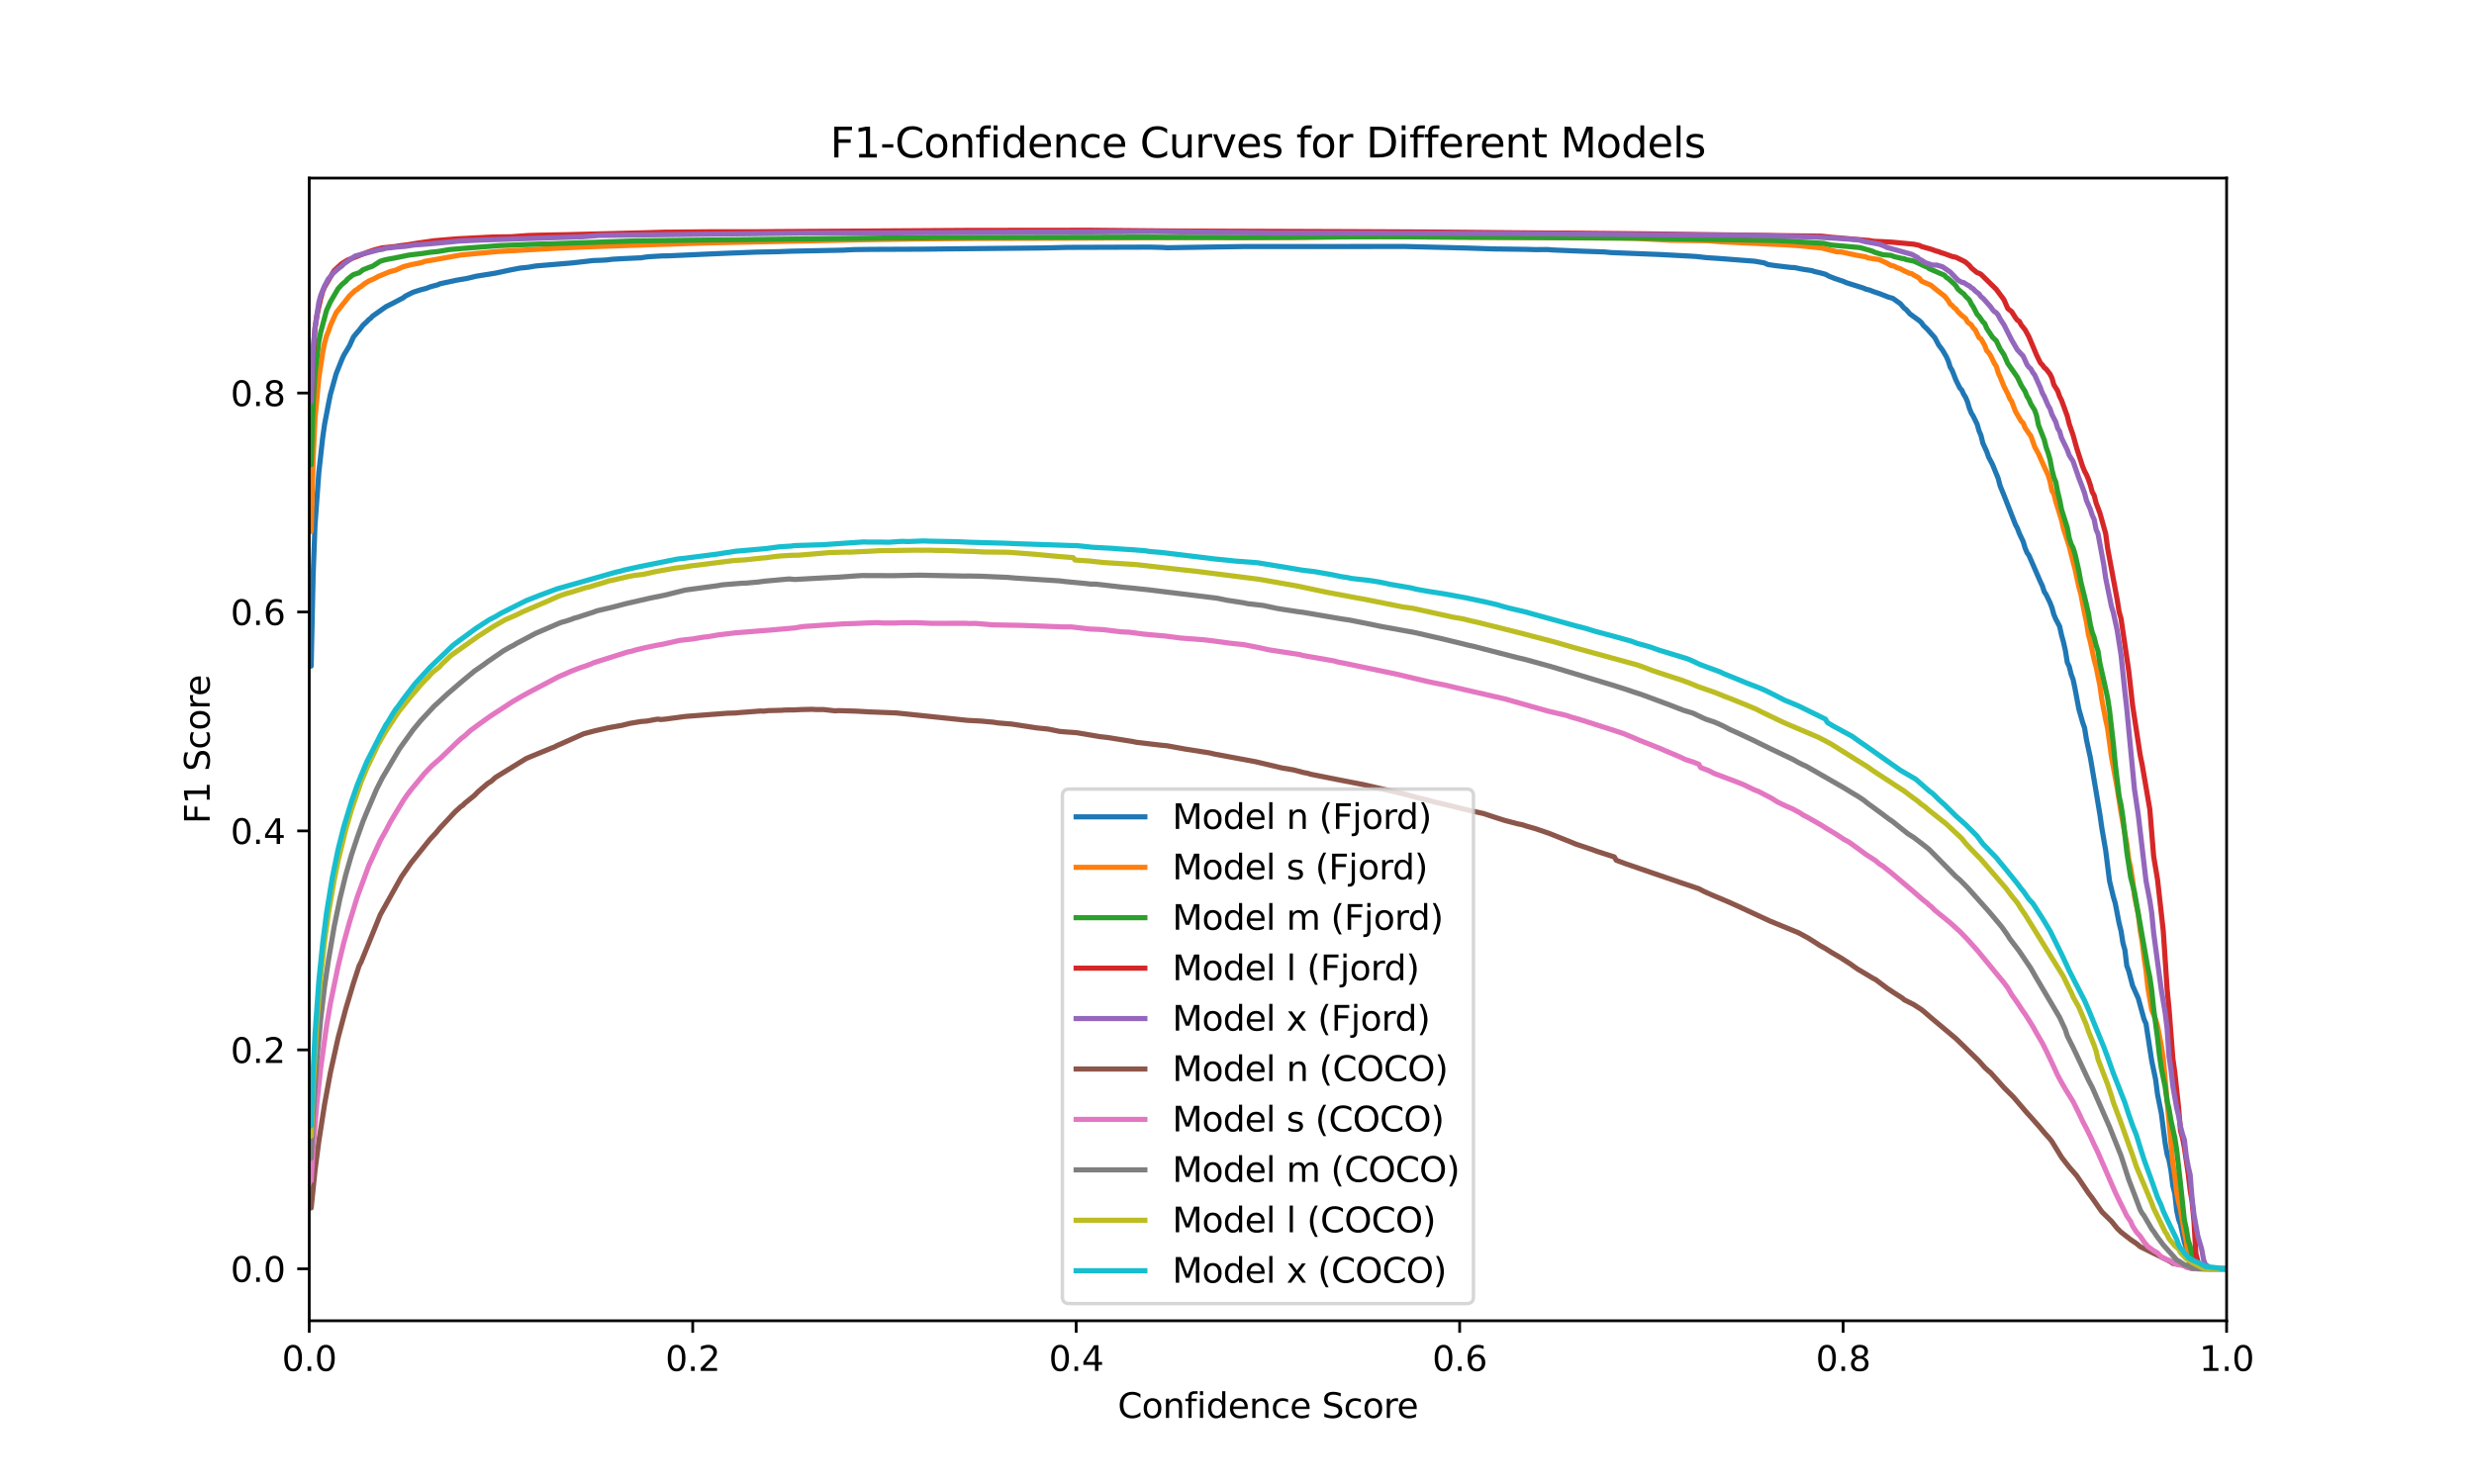<?xml version="1.0" encoding="utf-8" standalone="no"?>
<!DOCTYPE svg PUBLIC "-//W3C//DTD SVG 1.1//EN"
  "http://www.w3.org/Graphics/SVG/1.1/DTD/svg11.dtd">
<svg xmlns:xlink="http://www.w3.org/1999/xlink" width="720pt" height="432pt" viewBox="0 0 720 432" xmlns="http://www.w3.org/2000/svg" version="1.1">
 <defs>
  <style type="text/css">*{stroke-linejoin: round; stroke-linecap: butt}</style>
 </defs>
 <g id="figure_1">
  <g id="patch_1">
   <path d="M 0 432 
L 720 432 
L 720 0 
L 0 0 
z
" style="fill: #ffffff"/>
  </g>
  <g id="axes_1">
   <g id="patch_2">
    <path d="M 90 384.48 
L 648 384.48 
L 648 51.84 
L 90 51.84 
z
" style="fill: #ffffff"/>
   </g>
   <g id="matplotlib.axis_1">
    <g id="xtick_1">
     <g id="line2d_1">
      <defs>
       <path id="m8290d9e604" d="M 0 0 
L 0 3.5 
" style="stroke: #000000; stroke-width: 0.8"/>
      </defs>
      <g>
       <use xlink:href="#m8290d9e604" x="90" y="384.48" style="stroke: #000000; stroke-width: 0.8"/>
      </g>
     </g>
     <g id="text_1">
      <!-- 0.0 -->
      <g transform="translate(82.048 399.078) scale(0.1 -0.1)">
       <defs>
        <path id="DejaVuSans-30" d="M 2034 4250 
Q 1547 4250 1301 3770 
Q 1056 3291 1056 2328 
Q 1056 1369 1301 889 
Q 1547 409 2034 409 
Q 2525 409 2770 889 
Q 3016 1369 3016 2328 
Q 3016 3291 2770 3770 
Q 2525 4250 2034 4250 
z
M 2034 4750 
Q 2819 4750 3233 4129 
Q 3647 3509 3647 2328 
Q 3647 1150 3233 529 
Q 2819 -91 2034 -91 
Q 1250 -91 836 529 
Q 422 1150 422 2328 
Q 422 3509 836 4129 
Q 1250 4750 2034 4750 
z
" transform="scale(0.016)"/>
        <path id="DejaVuSans-2e" d="M 684 794 
L 1344 794 
L 1344 0 
L 684 0 
L 684 794 
z
" transform="scale(0.016)"/>
       </defs>
       <use xlink:href="#DejaVuSans-30"/>
       <use xlink:href="#DejaVuSans-2e" x="63.623"/>
       <use xlink:href="#DejaVuSans-30" x="95.41"/>
      </g>
     </g>
    </g>
    <g id="xtick_2">
     <g id="line2d_2">
      <g>
       <use xlink:href="#m8290d9e604" x="201.6" y="384.48" style="stroke: #000000; stroke-width: 0.8"/>
      </g>
     </g>
     <g id="text_2">
      <!-- 0.2 -->
      <g transform="translate(193.648 399.078) scale(0.1 -0.1)">
       <defs>
        <path id="DejaVuSans-32" d="M 1228 531 
L 3431 531 
L 3431 0 
L 469 0 
L 469 531 
Q 828 903 1448 1529 
Q 2069 2156 2228 2338 
Q 2531 2678 2651 2914 
Q 2772 3150 2772 3378 
Q 2772 3750 2511 3984 
Q 2250 4219 1831 4219 
Q 1534 4219 1204 4116 
Q 875 4013 500 3803 
L 500 4441 
Q 881 4594 1212 4672 
Q 1544 4750 1819 4750 
Q 2544 4750 2975 4387 
Q 3406 4025 3406 3419 
Q 3406 3131 3298 2873 
Q 3191 2616 2906 2266 
Q 2828 2175 2409 1742 
Q 1991 1309 1228 531 
z
" transform="scale(0.016)"/>
       </defs>
       <use xlink:href="#DejaVuSans-30"/>
       <use xlink:href="#DejaVuSans-2e" x="63.623"/>
       <use xlink:href="#DejaVuSans-32" x="95.41"/>
      </g>
     </g>
    </g>
    <g id="xtick_3">
     <g id="line2d_3">
      <g>
       <use xlink:href="#m8290d9e604" x="313.2" y="384.48" style="stroke: #000000; stroke-width: 0.8"/>
      </g>
     </g>
     <g id="text_3">
      <!-- 0.4 -->
      <g transform="translate(305.248 399.078) scale(0.1 -0.1)">
       <defs>
        <path id="DejaVuSans-34" d="M 2419 4116 
L 825 1625 
L 2419 1625 
L 2419 4116 
z
M 2253 4666 
L 3047 4666 
L 3047 1625 
L 3713 1625 
L 3713 1100 
L 3047 1100 
L 3047 0 
L 2419 0 
L 2419 1100 
L 313 1100 
L 313 1709 
L 2253 4666 
z
" transform="scale(0.016)"/>
       </defs>
       <use xlink:href="#DejaVuSans-30"/>
       <use xlink:href="#DejaVuSans-2e" x="63.623"/>
       <use xlink:href="#DejaVuSans-34" x="95.41"/>
      </g>
     </g>
    </g>
    <g id="xtick_4">
     <g id="line2d_4">
      <g>
       <use xlink:href="#m8290d9e604" x="424.8" y="384.48" style="stroke: #000000; stroke-width: 0.8"/>
      </g>
     </g>
     <g id="text_4">
      <!-- 0.6 -->
      <g transform="translate(416.848 399.078) scale(0.1 -0.1)">
       <defs>
        <path id="DejaVuSans-36" d="M 2113 2584 
Q 1688 2584 1439 2293 
Q 1191 2003 1191 1497 
Q 1191 994 1439 701 
Q 1688 409 2113 409 
Q 2538 409 2786 701 
Q 3034 994 3034 1497 
Q 3034 2003 2786 2293 
Q 2538 2584 2113 2584 
z
M 3366 4563 
L 3366 3988 
Q 3128 4100 2886 4159 
Q 2644 4219 2406 4219 
Q 1781 4219 1451 3797 
Q 1122 3375 1075 2522 
Q 1259 2794 1537 2939 
Q 1816 3084 2150 3084 
Q 2853 3084 3261 2657 
Q 3669 2231 3669 1497 
Q 3669 778 3244 343 
Q 2819 -91 2113 -91 
Q 1303 -91 875 529 
Q 447 1150 447 2328 
Q 447 3434 972 4092 
Q 1497 4750 2381 4750 
Q 2619 4750 2861 4703 
Q 3103 4656 3366 4563 
z
" transform="scale(0.016)"/>
       </defs>
       <use xlink:href="#DejaVuSans-30"/>
       <use xlink:href="#DejaVuSans-2e" x="63.623"/>
       <use xlink:href="#DejaVuSans-36" x="95.41"/>
      </g>
     </g>
    </g>
    <g id="xtick_5">
     <g id="line2d_5">
      <g>
       <use xlink:href="#m8290d9e604" x="536.4" y="384.48" style="stroke: #000000; stroke-width: 0.8"/>
      </g>
     </g>
     <g id="text_5">
      <!-- 0.8 -->
      <g transform="translate(528.448 399.078) scale(0.1 -0.1)">
       <defs>
        <path id="DejaVuSans-38" d="M 2034 2216 
Q 1584 2216 1326 1975 
Q 1069 1734 1069 1313 
Q 1069 891 1326 650 
Q 1584 409 2034 409 
Q 2484 409 2743 651 
Q 3003 894 3003 1313 
Q 3003 1734 2745 1975 
Q 2488 2216 2034 2216 
z
M 1403 2484 
Q 997 2584 770 2862 
Q 544 3141 544 3541 
Q 544 4100 942 4425 
Q 1341 4750 2034 4750 
Q 2731 4750 3128 4425 
Q 3525 4100 3525 3541 
Q 3525 3141 3298 2862 
Q 3072 2584 2669 2484 
Q 3125 2378 3379 2068 
Q 3634 1759 3634 1313 
Q 3634 634 3220 271 
Q 2806 -91 2034 -91 
Q 1263 -91 848 271 
Q 434 634 434 1313 
Q 434 1759 690 2068 
Q 947 2378 1403 2484 
z
M 1172 3481 
Q 1172 3119 1398 2916 
Q 1625 2713 2034 2713 
Q 2441 2713 2670 2916 
Q 2900 3119 2900 3481 
Q 2900 3844 2670 4047 
Q 2441 4250 2034 4250 
Q 1625 4250 1398 4047 
Q 1172 3844 1172 3481 
z
" transform="scale(0.016)"/>
       </defs>
       <use xlink:href="#DejaVuSans-30"/>
       <use xlink:href="#DejaVuSans-2e" x="63.623"/>
       <use xlink:href="#DejaVuSans-38" x="95.41"/>
      </g>
     </g>
    </g>
    <g id="xtick_6">
     <g id="line2d_6">
      <g>
       <use xlink:href="#m8290d9e604" x="648" y="384.48" style="stroke: #000000; stroke-width: 0.8"/>
      </g>
     </g>
     <g id="text_6">
      <!-- 1.0 -->
      <g transform="translate(640.048 399.078) scale(0.1 -0.1)">
       <defs>
        <path id="DejaVuSans-31" d="M 794 531 
L 1825 531 
L 1825 4091 
L 703 3866 
L 703 4441 
L 1819 4666 
L 2450 4666 
L 2450 531 
L 3481 531 
L 3481 0 
L 794 0 
L 794 531 
z
" transform="scale(0.016)"/>
       </defs>
       <use xlink:href="#DejaVuSans-31"/>
       <use xlink:href="#DejaVuSans-2e" x="63.623"/>
       <use xlink:href="#DejaVuSans-30" x="95.41"/>
      </g>
     </g>
    </g>
    <g id="text_7">
     <!-- Confidence Score -->
     <g transform="translate(325.295 412.757) scale(0.1 -0.1)">
      <defs>
       <path id="DejaVuSans-43" d="M 4122 4306 
L 4122 3641 
Q 3803 3938 3442 4084 
Q 3081 4231 2675 4231 
Q 1875 4231 1450 3742 
Q 1025 3253 1025 2328 
Q 1025 1406 1450 917 
Q 1875 428 2675 428 
Q 3081 428 3442 575 
Q 3803 722 4122 1019 
L 4122 359 
Q 3791 134 3420 21 
Q 3050 -91 2638 -91 
Q 1578 -91 968 557 
Q 359 1206 359 2328 
Q 359 3453 968 4101 
Q 1578 4750 2638 4750 
Q 3056 4750 3426 4639 
Q 3797 4528 4122 4306 
z
" transform="scale(0.016)"/>
       <path id="DejaVuSans-6f" d="M 1959 3097 
Q 1497 3097 1228 2736 
Q 959 2375 959 1747 
Q 959 1119 1226 758 
Q 1494 397 1959 397 
Q 2419 397 2687 759 
Q 2956 1122 2956 1747 
Q 2956 2369 2687 2733 
Q 2419 3097 1959 3097 
z
M 1959 3584 
Q 2709 3584 3137 3096 
Q 3566 2609 3566 1747 
Q 3566 888 3137 398 
Q 2709 -91 1959 -91 
Q 1206 -91 779 398 
Q 353 888 353 1747 
Q 353 2609 779 3096 
Q 1206 3584 1959 3584 
z
" transform="scale(0.016)"/>
       <path id="DejaVuSans-6e" d="M 3513 2113 
L 3513 0 
L 2938 0 
L 2938 2094 
Q 2938 2591 2744 2837 
Q 2550 3084 2163 3084 
Q 1697 3084 1428 2787 
Q 1159 2491 1159 1978 
L 1159 0 
L 581 0 
L 581 3500 
L 1159 3500 
L 1159 2956 
Q 1366 3272 1645 3428 
Q 1925 3584 2291 3584 
Q 2894 3584 3203 3211 
Q 3513 2838 3513 2113 
z
" transform="scale(0.016)"/>
       <path id="DejaVuSans-66" d="M 2375 4863 
L 2375 4384 
L 1825 4384 
Q 1516 4384 1395 4259 
Q 1275 4134 1275 3809 
L 1275 3500 
L 2222 3500 
L 2222 3053 
L 1275 3053 
L 1275 0 
L 697 0 
L 697 3053 
L 147 3053 
L 147 3500 
L 697 3500 
L 697 3744 
Q 697 4328 969 4595 
Q 1241 4863 1831 4863 
L 2375 4863 
z
" transform="scale(0.016)"/>
       <path id="DejaVuSans-69" d="M 603 3500 
L 1178 3500 
L 1178 0 
L 603 0 
L 603 3500 
z
M 603 4863 
L 1178 4863 
L 1178 4134 
L 603 4134 
L 603 4863 
z
" transform="scale(0.016)"/>
       <path id="DejaVuSans-64" d="M 2906 2969 
L 2906 4863 
L 3481 4863 
L 3481 0 
L 2906 0 
L 2906 525 
Q 2725 213 2448 61 
Q 2172 -91 1784 -91 
Q 1150 -91 751 415 
Q 353 922 353 1747 
Q 353 2572 751 3078 
Q 1150 3584 1784 3584 
Q 2172 3584 2448 3432 
Q 2725 3281 2906 2969 
z
M 947 1747 
Q 947 1113 1208 752 
Q 1469 391 1925 391 
Q 2381 391 2643 752 
Q 2906 1113 2906 1747 
Q 2906 2381 2643 2742 
Q 2381 3103 1925 3103 
Q 1469 3103 1208 2742 
Q 947 2381 947 1747 
z
" transform="scale(0.016)"/>
       <path id="DejaVuSans-65" d="M 3597 1894 
L 3597 1613 
L 953 1613 
Q 991 1019 1311 708 
Q 1631 397 2203 397 
Q 2534 397 2845 478 
Q 3156 559 3463 722 
L 3463 178 
Q 3153 47 2828 -22 
Q 2503 -91 2169 -91 
Q 1331 -91 842 396 
Q 353 884 353 1716 
Q 353 2575 817 3079 
Q 1281 3584 2069 3584 
Q 2775 3584 3186 3129 
Q 3597 2675 3597 1894 
z
M 3022 2063 
Q 3016 2534 2758 2815 
Q 2500 3097 2075 3097 
Q 1594 3097 1305 2825 
Q 1016 2553 972 2059 
L 3022 2063 
z
" transform="scale(0.016)"/>
       <path id="DejaVuSans-63" d="M 3122 3366 
L 3122 2828 
Q 2878 2963 2633 3030 
Q 2388 3097 2138 3097 
Q 1578 3097 1268 2742 
Q 959 2388 959 1747 
Q 959 1106 1268 751 
Q 1578 397 2138 397 
Q 2388 397 2633 464 
Q 2878 531 3122 666 
L 3122 134 
Q 2881 22 2623 -34 
Q 2366 -91 2075 -91 
Q 1284 -91 818 406 
Q 353 903 353 1747 
Q 353 2603 823 3093 
Q 1294 3584 2113 3584 
Q 2378 3584 2631 3529 
Q 2884 3475 3122 3366 
z
" transform="scale(0.016)"/>
       <path id="DejaVuSans-20" transform="scale(0.016)"/>
       <path id="DejaVuSans-53" d="M 3425 4513 
L 3425 3897 
Q 3066 4069 2747 4153 
Q 2428 4238 2131 4238 
Q 1616 4238 1336 4038 
Q 1056 3838 1056 3469 
Q 1056 3159 1242 3001 
Q 1428 2844 1947 2747 
L 2328 2669 
Q 3034 2534 3370 2195 
Q 3706 1856 3706 1288 
Q 3706 609 3251 259 
Q 2797 -91 1919 -91 
Q 1588 -91 1214 -16 
Q 841 59 441 206 
L 441 856 
Q 825 641 1194 531 
Q 1563 422 1919 422 
Q 2459 422 2753 634 
Q 3047 847 3047 1241 
Q 3047 1584 2836 1778 
Q 2625 1972 2144 2069 
L 1759 2144 
Q 1053 2284 737 2584 
Q 422 2884 422 3419 
Q 422 4038 858 4394 
Q 1294 4750 2059 4750 
Q 2388 4750 2728 4690 
Q 3069 4631 3425 4513 
z
" transform="scale(0.016)"/>
       <path id="DejaVuSans-72" d="M 2631 2963 
Q 2534 3019 2420 3045 
Q 2306 3072 2169 3072 
Q 1681 3072 1420 2755 
Q 1159 2438 1159 1844 
L 1159 0 
L 581 0 
L 581 3500 
L 1159 3500 
L 1159 2956 
Q 1341 3275 1631 3429 
Q 1922 3584 2338 3584 
Q 2397 3584 2469 3576 
Q 2541 3569 2628 3553 
L 2631 2963 
z
" transform="scale(0.016)"/>
      </defs>
      <use xlink:href="#DejaVuSans-43"/>
      <use xlink:href="#DejaVuSans-6f" x="69.824"/>
      <use xlink:href="#DejaVuSans-6e" x="131.006"/>
      <use xlink:href="#DejaVuSans-66" x="194.385"/>
      <use xlink:href="#DejaVuSans-69" x="229.59"/>
      <use xlink:href="#DejaVuSans-64" x="257.373"/>
      <use xlink:href="#DejaVuSans-65" x="320.85"/>
      <use xlink:href="#DejaVuSans-6e" x="382.373"/>
      <use xlink:href="#DejaVuSans-63" x="445.752"/>
      <use xlink:href="#DejaVuSans-65" x="500.732"/>
      <use xlink:href="#DejaVuSans-20" x="562.256"/>
      <use xlink:href="#DejaVuSans-53" x="594.043"/>
      <use xlink:href="#DejaVuSans-63" x="657.52"/>
      <use xlink:href="#DejaVuSans-6f" x="712.5"/>
      <use xlink:href="#DejaVuSans-72" x="773.682"/>
      <use xlink:href="#DejaVuSans-65" x="812.545"/>
     </g>
    </g>
   </g>
   <g id="matplotlib.axis_2">
    <g id="ytick_1">
     <g id="line2d_7">
      <defs>
       <path id="m1fe93f26aa" d="M 0 0 
L -3.5 0 
" style="stroke: #000000; stroke-width: 0.8"/>
      </defs>
      <g>
       <use xlink:href="#m1fe93f26aa" x="90" y="369.36" style="stroke: #000000; stroke-width: 0.8"/>
      </g>
     </g>
     <g id="text_8">
      <!-- 0.0 -->
      <g transform="translate(67.097 373.159) scale(0.1 -0.1)">
       <use xlink:href="#DejaVuSans-30"/>
       <use xlink:href="#DejaVuSans-2e" x="63.623"/>
       <use xlink:href="#DejaVuSans-30" x="95.41"/>
      </g>
     </g>
    </g>
    <g id="ytick_2">
     <g id="line2d_8">
      <g>
       <use xlink:href="#m1fe93f26aa" x="90" y="305.622" style="stroke: #000000; stroke-width: 0.8"/>
      </g>
     </g>
     <g id="text_9">
      <!-- 0.2 -->
      <g transform="translate(67.097 309.421) scale(0.1 -0.1)">
       <use xlink:href="#DejaVuSans-30"/>
       <use xlink:href="#DejaVuSans-2e" x="63.623"/>
       <use xlink:href="#DejaVuSans-32" x="95.41"/>
      </g>
     </g>
    </g>
    <g id="ytick_3">
     <g id="line2d_9">
      <g>
       <use xlink:href="#m1fe93f26aa" x="90" y="241.884" style="stroke: #000000; stroke-width: 0.8"/>
      </g>
     </g>
     <g id="text_10">
      <!-- 0.4 -->
      <g transform="translate(67.097 245.683) scale(0.1 -0.1)">
       <use xlink:href="#DejaVuSans-30"/>
       <use xlink:href="#DejaVuSans-2e" x="63.623"/>
       <use xlink:href="#DejaVuSans-34" x="95.41"/>
      </g>
     </g>
    </g>
    <g id="ytick_4">
     <g id="line2d_10">
      <g>
       <use xlink:href="#m1fe93f26aa" x="90" y="178.146" style="stroke: #000000; stroke-width: 0.8"/>
      </g>
     </g>
     <g id="text_11">
      <!-- 0.6 -->
      <g transform="translate(67.097 181.945) scale(0.1 -0.1)">
       <use xlink:href="#DejaVuSans-30"/>
       <use xlink:href="#DejaVuSans-2e" x="63.623"/>
       <use xlink:href="#DejaVuSans-36" x="95.41"/>
      </g>
     </g>
    </g>
    <g id="ytick_5">
     <g id="line2d_11">
      <g>
       <use xlink:href="#m1fe93f26aa" x="90" y="114.408" style="stroke: #000000; stroke-width: 0.8"/>
      </g>
     </g>
     <g id="text_12">
      <!-- 0.8 -->
      <g transform="translate(67.097 118.207) scale(0.1 -0.1)">
       <use xlink:href="#DejaVuSans-30"/>
       <use xlink:href="#DejaVuSans-2e" x="63.623"/>
       <use xlink:href="#DejaVuSans-38" x="95.41"/>
      </g>
     </g>
    </g>
    <g id="text_13">
     <!-- F1 Score -->
     <g transform="translate(61.017 239.808) rotate(-90) scale(0.1 -0.1)">
      <defs>
       <path id="DejaVuSans-46" d="M 628 4666 
L 3309 4666 
L 3309 4134 
L 1259 4134 
L 1259 2759 
L 3109 2759 
L 3109 2228 
L 1259 2228 
L 1259 0 
L 628 0 
L 628 4666 
z
" transform="scale(0.016)"/>
      </defs>
      <use xlink:href="#DejaVuSans-46"/>
      <use xlink:href="#DejaVuSans-31" x="57.52"/>
      <use xlink:href="#DejaVuSans-20" x="121.143"/>
      <use xlink:href="#DejaVuSans-53" x="152.93"/>
      <use xlink:href="#DejaVuSans-63" x="216.406"/>
      <use xlink:href="#DejaVuSans-6f" x="271.387"/>
      <use xlink:href="#DejaVuSans-72" x="332.568"/>
      <use xlink:href="#DejaVuSans-65" x="371.432"/>
     </g>
    </g>
   </g>
   <g id="line2d_12">
    <path d="M 90 193.932 
L 90.559 193.905 
L 91.117 167.725 
L 91.676 152.902 
L 92.793 137.451 
L 93.91 127.407 
L 94.468 123.471 
L 95.586 117.627 
L 96.144 114.865 
L 97.82 108.829 
L 99.495 104.645 
L 100.054 103.405 
L 101.73 100.613 
L 102.847 98.127 
L 103.964 96.759 
L 104.523 96.145 
L 105.64 94.664 
L 106.757 93.642 
L 107.315 93.05 
L 107.874 92.63 
L 108.432 92.029 
L 112.342 89.268 
L 114.018 88.437 
L 117.369 86.682 
L 117.928 86.214 
L 120.162 85.096 
L 122.396 84.369 
L 124.072 83.942 
L 125.189 83.502 
L 127.423 82.904 
L 127.982 82.618 
L 133.009 81.541 
L 135.802 81.073 
L 138.595 80.406 
L 144.18 79.509 
L 148.649 78.557 
L 151.441 78.022 
L 153.676 77.81 
L 155.91 77.426 
L 166.523 76.536 
L 172.667 75.84 
L 174.901 75.766 
L 176.577 75.668 
L 178.252 75.464 
L 181.045 75.305 
L 186.631 75.039 
L 187.748 74.853 
L 188.865 74.727 
L 192.775 74.498 
L 194.45 74.479 
L 202.27 74.129 
L 207.297 73.901 
L 211.766 73.71 
L 220.144 73.393 
L 226.847 73.256 
L 230.198 73.125 
L 245.279 72.824 
L 248.631 72.654 
L 253.658 72.594 
L 268.739 72.531 
L 278.234 72.425 
L 302.811 72.189 
L 305.604 72.142 
L 310.631 72.016 
L 334.649 71.941 
L 338.559 72.042 
L 339.676 72.12 
L 351.964 71.924 
L 361.459 71.777 
L 408.937 71.754 
L 427.369 72.218 
L 434.631 72.465 
L 436.865 72.486 
L 444.126 72.589 
L 446.919 72.67 
L 450.27 72.64 
L 451.946 72.769 
L 459.207 73.073 
L 467.027 73.347 
L 468.703 73.517 
L 483.225 74.096 
L 492.162 74.572 
L 493.838 74.682 
L 496.631 75 
L 499.982 75.219 
L 510.595 76.036 
L 513.387 76.51 
L 514.505 77.004 
L 516.739 77.333 
L 521.207 77.854 
L 522.324 77.9 
L 524 78.254 
L 525.117 78.448 
L 527.351 78.778 
L 527.91 79.007 
L 529.586 79.384 
L 531.261 79.837 
L 532.378 80.453 
L 534.054 81.1 
L 536.288 81.842 
L 537.405 82.316 
L 542.432 83.899 
L 542.991 84.171 
L 544.108 84.441 
L 545.225 84.886 
L 546.901 85.443 
L 549.694 86.537 
L 550.811 86.822 
L 553.045 88.4 
L 554.162 89.705 
L 554.721 90.098 
L 555.838 91.377 
L 558.631 93.403 
L 559.189 93.922 
L 559.748 94.732 
L 560.865 95.805 
L 563.099 98.321 
L 564.216 100.437 
L 565.333 101.937 
L 566.45 103.846 
L 567.009 105.102 
L 567.568 106.889 
L 568.126 107.833 
L 569.243 110.678 
L 570.36 112.93 
L 570.919 113.553 
L 571.477 114.772 
L 572.036 115.644 
L 572.595 116.979 
L 573.153 118.874 
L 573.712 120.262 
L 574.27 121.159 
L 575.387 123.459 
L 575.946 125.407 
L 576.505 126.728 
L 577.063 129.014 
L 578.18 131.447 
L 578.739 133.051 
L 579.856 135.184 
L 581.532 139.275 
L 582.09 141.442 
L 583.207 144.161 
L 586.559 152.742 
L 587.117 153.776 
L 587.676 155.27 
L 588.793 157.642 
L 589.351 159.501 
L 589.91 160.88 
L 590.468 161.653 
L 593.82 169.374 
L 594.378 170.541 
L 594.937 172.265 
L 595.495 173.117 
L 596.613 175.432 
L 597.171 176.886 
L 597.73 178.914 
L 598.288 180.224 
L 599.405 182.349 
L 599.964 184.896 
L 600.523 186.919 
L 601.081 189.377 
L 601.64 192.837 
L 602.198 194.018 
L 602.757 196.276 
L 603.315 197.763 
L 603.874 200.415 
L 604.991 206.366 
L 606.108 210.319 
L 606.667 211.904 
L 607.225 215.383 
L 608.342 220.506 
L 610.018 230.435 
L 611.135 237.134 
L 611.694 241.082 
L 612.811 247.582 
L 613.928 256.457 
L 615.045 261.092 
L 615.604 262.974 
L 616.721 268.779 
L 617.279 270.987 
L 617.838 274.538 
L 618.396 276.525 
L 618.955 281.158 
L 619.514 282.614 
L 620.631 286.899 
L 622.306 290.658 
L 623.982 296.741 
L 624.541 297.985 
L 626.216 308.87 
L 627.333 314.188 
L 627.892 318.531 
L 629.009 324.121 
L 630.126 332.825 
L 630.685 335.983 
L 631.243 337.724 
L 631.802 340.703 
L 632.36 345.198 
L 632.919 347.445 
L 633.477 352.408 
L 634.036 354.979 
L 634.595 356.499 
L 635.712 361.627 
L 636.829 364.76 
L 637.387 366.177 
L 637.946 366.999 
L 639.063 367.942 
L 639.622 368.023 
L 640.18 368.71 
L 640.739 368.915 
L 641.297 369.36 
L 648 369.36 
L 648 369.36 
" clip-path="url(#pa70356c1f8)" style="fill: none; stroke: #1f77b4; stroke-width: 1.5; stroke-linecap: square"/>
   </g>
   <g id="line2d_13">
    <path d="M 90 154.691 
L 90.559 154.686 
L 91.117 133.798 
L 91.676 121.874 
L 92.793 109.978 
L 93.91 102.653 
L 94.468 99.828 
L 95.027 97.81 
L 95.586 96.443 
L 96.144 94.757 
L 97.261 92.297 
L 97.82 91.035 
L 101.73 86.09 
L 103.405 84.508 
L 103.964 84.223 
L 104.523 83.714 
L 105.081 83.396 
L 106.198 82.509 
L 107.315 81.817 
L 108.991 81.075 
L 110.108 80.456 
L 113.459 79.088 
L 114.577 78.785 
L 115.135 78.64 
L 117.369 77.637 
L 119.604 77.061 
L 121.838 76.617 
L 122.955 76.36 
L 123.514 76.102 
L 125.748 75.727 
L 134.126 74.223 
L 144.739 73.223 
L 162.613 72.224 
L 171.55 71.844 
L 185.514 71.368 
L 206.18 70.709 
L 249.748 69.82 
L 266.505 69.566 
L 284.378 69.406 
L 300.577 69.363 
L 345.261 69.188 
L 365.369 69.218 
L 375.982 69.177 
L 393.297 68.904 
L 405.586 68.892 
L 419.55 69.016 
L 427.928 69.1 
L 456.414 69.243 
L 470.378 69.301 
L 475.964 69.382 
L 478.757 69.535 
L 486.018 69.932 
L 494.396 70.037 
L 496.631 70.054 
L 501.099 70.394 
L 504.45 70.559 
L 520.649 71.312 
L 524 71.558 
L 530.144 72.189 
L 534.613 73.315 
L 535.73 73.323 
L 540.757 74.387 
L 542.991 74.765 
L 543.55 75.045 
L 545.225 75.322 
L 546.901 75.571 
L 549.135 76.59 
L 550.252 77.244 
L 551.369 77.511 
L 551.928 77.862 
L 553.045 78.242 
L 554.162 78.848 
L 555.838 79.605 
L 556.396 79.662 
L 556.955 80.074 
L 558.072 80.673 
L 558.631 81.068 
L 559.189 81.839 
L 561.423 82.803 
L 561.982 83.048 
L 563.099 83.992 
L 565.333 85.751 
L 565.892 86.161 
L 567.009 87.544 
L 567.568 88.528 
L 568.126 88.927 
L 568.685 89.568 
L 569.243 89.968 
L 569.802 90.744 
L 570.919 91.812 
L 572.036 92.698 
L 572.595 93.738 
L 573.712 94.569 
L 574.27 95.495 
L 574.829 96.013 
L 575.946 98.275 
L 576.505 98.631 
L 577.622 100.591 
L 578.18 102.083 
L 578.739 102.631 
L 579.297 103.497 
L 580.414 105.79 
L 580.973 106.618 
L 581.532 108.515 
L 582.09 109.721 
L 583.207 112.477 
L 584.324 114.668 
L 584.883 116.01 
L 585.441 116.823 
L 586.559 119.781 
L 588.234 122.634 
L 588.793 123.147 
L 589.351 124.519 
L 590.468 126.175 
L 591.027 126.895 
L 592.144 130.052 
L 593.261 132.116 
L 594.937 135.885 
L 596.054 138.276 
L 596.613 140.123 
L 597.171 142.852 
L 597.73 143.733 
L 598.288 145.981 
L 599.964 151.41 
L 600.523 153.888 
L 602.198 159.048 
L 603.315 163.536 
L 603.874 165.601 
L 604.991 170.843 
L 605.55 172.785 
L 606.667 178.565 
L 607.225 181.136 
L 607.784 184.723 
L 608.342 186.818 
L 609.459 192.097 
L 610.018 194.125 
L 611.135 199.625 
L 611.694 203.686 
L 612.811 209.544 
L 613.369 212.03 
L 614.486 220.282 
L 616.162 229.409 
L 617.279 236.505 
L 618.955 245.708 
L 619.514 250.181 
L 620.072 252.583 
L 620.631 256.144 
L 621.189 260.741 
L 622.306 266.232 
L 622.865 270.913 
L 623.423 274.047 
L 623.982 278.735 
L 624.541 282.467 
L 625.099 287.598 
L 626.216 294.033 
L 627.333 296.742 
L 627.892 298.633 
L 629.009 304.465 
L 629.568 308.192 
L 632.36 338.761 
L 632.919 342.01 
L 633.477 347.168 
L 634.036 349.983 
L 634.595 352.136 
L 635.712 358.751 
L 636.27 361.38 
L 636.829 365.76 
L 637.387 368.158 
L 637.946 368.759 
L 639.063 369.36 
L 648 369.36 
L 648 369.36 
" clip-path="url(#pa70356c1f8)" style="fill: none; stroke: #ff7f0e; stroke-width: 1.5; stroke-linecap: square"/>
   </g>
   <g id="line2d_14">
    <path d="M 90 135.269 
L 90.559 135.253 
L 91.117 117.689 
L 91.676 108.821 
L 92.793 99.319 
L 93.351 96.627 
L 95.027 90.374 
L 96.144 87.893 
L 98.378 84.06 
L 99.495 82.819 
L 100.613 81.891 
L 101.171 81.244 
L 102.288 80.344 
L 102.847 79.955 
L 103.964 79.577 
L 104.523 79.413 
L 105.64 78.542 
L 107.315 77.873 
L 108.432 77.487 
L 110.667 76.05 
L 111.784 75.71 
L 112.901 75.463 
L 114.577 75.163 
L 119.045 74.246 
L 122.955 73.787 
L 125.189 73.439 
L 127.423 73.223 
L 130.775 72.648 
L 135.802 72.226 
L 145.297 71.502 
L 157.586 71.021 
L 159.82 70.99 
L 184.955 70.117 
L 258.126 69.287 
L 269.856 69.22 
L 270.973 69.151 
L 319.568 69.057 
L 334.09 69.018 
L 340.793 69.067 
L 361.459 69.099 
L 368.721 69.07 
L 401.676 68.913 
L 408.937 68.944 
L 444.685 69.114 
L 478.198 69.34 
L 494.396 69.641 
L 516.739 70.013 
L 518.414 70.101 
L 521.766 70.247 
L 523.441 70.412 
L 530.144 70.817 
L 530.703 70.843 
L 532.937 71.329 
L 541.315 72.075 
L 544.667 73.021 
L 545.784 73.505 
L 548.018 74.165 
L 550.252 74.327 
L 551.369 74.73 
L 553.604 75.254 
L 554.162 75.312 
L 554.721 75.558 
L 556.955 75.996 
L 558.072 76.507 
L 560.306 77.547 
L 560.865 77.743 
L 561.423 78.193 
L 565.892 80.129 
L 566.45 80.765 
L 567.009 81.106 
L 568.685 82.624 
L 569.243 83.237 
L 569.802 84.168 
L 570.919 85.125 
L 571.477 85.514 
L 572.036 86.225 
L 573.153 87.349 
L 573.712 88.5 
L 574.27 89.314 
L 575.387 91.491 
L 575.946 92.076 
L 577.063 93.683 
L 577.622 94.224 
L 578.18 95.57 
L 579.856 98.141 
L 580.973 99.207 
L 582.09 101.578 
L 583.207 103.263 
L 584.324 105.81 
L 587.117 109.815 
L 588.234 112.161 
L 589.351 113.934 
L 589.91 115.355 
L 590.468 116.246 
L 591.027 117.584 
L 592.144 119.401 
L 592.703 121.008 
L 593.261 123.77 
L 594.937 128.045 
L 595.495 130.263 
L 596.054 131.816 
L 596.613 133.782 
L 597.171 136.765 
L 597.73 138.924 
L 598.288 140.379 
L 598.847 143.237 
L 599.405 145.48 
L 599.964 148.313 
L 601.64 153.636 
L 602.198 156.643 
L 602.757 158.38 
L 603.315 159.46 
L 603.874 161.243 
L 604.991 166.149 
L 605.55 169.269 
L 606.667 173.787 
L 607.784 178.526 
L 608.342 181.838 
L 608.901 184.101 
L 609.459 185.553 
L 610.018 187.862 
L 610.577 189.52 
L 611.135 193.129 
L 612.252 198.04 
L 613.369 203.173 
L 613.928 206.818 
L 615.045 216.613 
L 615.604 222.485 
L 616.721 231.803 
L 617.279 234.333 
L 617.838 238.025 
L 618.955 248.013 
L 620.072 255.348 
L 621.189 259.707 
L 625.099 281.879 
L 625.658 284.506 
L 626.216 288.346 
L 626.775 293.736 
L 627.892 302.051 
L 628.45 307.115 
L 629.009 310.987 
L 630.126 316.463 
L 630.685 320.494 
L 631.243 322.821 
L 631.802 326.173 
L 632.919 331.212 
L 633.477 334.786 
L 634.595 344.693 
L 635.712 355.18 
L 636.27 357.709 
L 636.829 361.064 
L 637.387 362.786 
L 638.505 368.192 
L 639.063 369.186 
L 639.622 369.36 
L 648 369.36 
L 648 369.36 
" clip-path="url(#pa70356c1f8)" style="fill: none; stroke: #2ca02c; stroke-width: 1.5; stroke-linecap: square"/>
   </g>
   <g id="line2d_15">
    <path d="M 90 116.368 
L 90.559 116.365 
L 91.117 103.359 
L 91.676 95.568 
L 92.234 91.81 
L 93.351 86.836 
L 93.91 84.837 
L 94.468 83.533 
L 96.703 79.667 
L 97.261 78.762 
L 99.495 76.72 
L 101.171 75.694 
L 103.964 74.617 
L 105.081 74.16 
L 106.757 73.493 
L 108.991 72.729 
L 111.225 72.159 
L 115.135 71.746 
L 116.252 71.545 
L 118.486 71.281 
L 121.279 70.811 
L 124.631 70.333 
L 126.306 70.082 
L 133.009 69.52 
L 143.622 68.986 
L 148.649 68.929 
L 153.676 68.568 
L 156.468 68.483 
L 165.405 68.31 
L 168.198 68.235 
L 187.748 67.754 
L 193.333 67.595 
L 206.739 67.473 
L 220.144 67.469 
L 226.288 67.416 
L 241.369 67.327 
L 262.036 67.195 
L 281.586 67.07 
L 317.333 67.032 
L 343.586 67.261 
L 392.739 67.43 
L 416.757 67.544 
L 452.505 67.859 
L 455.856 67.854 
L 477.64 68.057 
L 530.144 68.752 
L 532.937 69.066 
L 537.405 69.447 
L 544.108 70.022 
L 545.225 70.238 
L 548.018 70.349 
L 550.811 70.511 
L 556.955 71.085 
L 558.631 71.446 
L 559.189 71.749 
L 561.982 72.534 
L 563.658 73.127 
L 564.216 73.247 
L 564.775 73.51 
L 565.892 73.844 
L 568.126 74.662 
L 569.243 74.898 
L 571.477 75.991 
L 572.036 76.304 
L 573.153 77.288 
L 573.712 77.998 
L 575.387 79.369 
L 575.946 79.542 
L 576.505 79.845 
L 580.973 84.229 
L 583.207 87.24 
L 584.324 89.823 
L 585.441 90.709 
L 586.559 92.491 
L 587.117 93.223 
L 587.676 93.533 
L 588.234 94.588 
L 589.351 95.993 
L 590.468 98.044 
L 592.703 103.362 
L 593.82 105.65 
L 594.378 106.211 
L 594.937 106.986 
L 595.495 107.449 
L 596.613 108.904 
L 597.171 110.045 
L 597.73 112.003 
L 598.847 113.806 
L 599.405 115.412 
L 599.964 116.526 
L 601.64 121.134 
L 602.198 123.387 
L 603.315 126.649 
L 604.432 130.646 
L 606.108 135.811 
L 606.667 137.168 
L 607.225 138.214 
L 607.784 139.544 
L 608.342 141.174 
L 608.901 143.215 
L 609.459 144.204 
L 610.018 146.41 
L 611.135 149.382 
L 612.811 155.362 
L 613.369 159.563 
L 616.162 174.596 
L 616.721 178.099 
L 617.279 180.068 
L 619.514 195.221 
L 620.631 205.255 
L 622.865 219.906 
L 623.423 222.575 
L 625.658 235.623 
L 626.775 249.284 
L 627.892 255.967 
L 629.568 270.99 
L 630.685 287.835 
L 631.243 293.597 
L 632.36 308.119 
L 632.919 312.104 
L 634.036 322.492 
L 634.595 329.187 
L 635.153 331.141 
L 635.712 334.07 
L 636.829 341.658 
L 637.387 346.403 
L 637.946 349.745 
L 638.505 355.489 
L 639.063 364.996 
L 639.622 367.137 
L 640.18 368.751 
L 640.739 369.36 
L 648 369.36 
L 648 369.36 
" clip-path="url(#pa70356c1f8)" style="fill: none; stroke: #d62728; stroke-width: 1.5; stroke-linecap: square"/>
   </g>
   <g id="line2d_16">
    <path d="M 90 116.909 
L 90.559 116.903 
L 91.117 101.636 
L 91.676 95.439 
L 92.793 88.013 
L 93.351 85.945 
L 94.468 83.253 
L 95.586 81.133 
L 96.144 80.644 
L 96.703 79.787 
L 98.378 78.267 
L 99.495 77.432 
L 100.054 76.819 
L 103.405 74.514 
L 110.108 72.755 
L 111.225 72.58 
L 112.342 72.261 
L 115.694 71.881 
L 117.928 71.715 
L 120.721 71.289 
L 122.396 71.194 
L 126.306 70.868 
L 130.775 70.462 
L 133.568 70.175 
L 140.829 69.856 
L 169.315 68.941 
L 174.342 68.535 
L 188.865 68.364 
L 233.55 67.866 
L 260.919 67.795 
L 282.144 67.669 
L 335.766 67.415 
L 367.045 67.76 
L 369.838 67.838 
L 433.514 67.96 
L 440.216 67.969 
L 494.396 68.427 
L 500.541 68.453 
L 512.829 68.565 
L 528.468 69.038 
L 534.054 69.343 
L 536.847 69.518 
L 540.757 69.811 
L 542.991 70.387 
L 546.901 71.073 
L 548.577 71.713 
L 549.135 72.031 
L 556.396 74.038 
L 558.072 74.958 
L 558.631 75.509 
L 559.189 75.739 
L 560.306 76.454 
L 561.982 77.044 
L 562.541 77.177 
L 563.658 77.158 
L 565.333 77.666 
L 567.568 79.187 
L 569.802 81.535 
L 570.919 82.169 
L 571.477 82.255 
L 572.595 82.974 
L 573.153 83.23 
L 573.712 83.754 
L 574.27 84.081 
L 574.829 84.691 
L 575.946 85.552 
L 576.505 86.36 
L 577.063 86.778 
L 579.297 89.27 
L 579.856 90.093 
L 580.414 90.697 
L 580.973 91.03 
L 581.532 91.743 
L 582.09 92.843 
L 583.207 94.541 
L 585.441 98.961 
L 587.117 101.851 
L 588.793 103.653 
L 589.91 106.118 
L 590.468 106.897 
L 591.027 107.366 
L 591.586 108.404 
L 592.144 109.146 
L 593.82 112.866 
L 594.378 114.422 
L 594.937 115.408 
L 596.054 118.033 
L 596.613 118.982 
L 597.171 120.646 
L 598.288 122.837 
L 598.847 124.692 
L 599.405 125.564 
L 599.964 127.51 
L 601.081 129.815 
L 601.64 130.984 
L 602.198 132.524 
L 603.315 134.276 
L 604.991 139.131 
L 606.108 142.025 
L 606.667 143.574 
L 607.225 145.704 
L 608.342 148.264 
L 608.901 150.015 
L 609.459 151.226 
L 610.018 154.159 
L 610.577 155.4 
L 612.252 164.425 
L 612.811 168.311 
L 614.486 176.532 
L 615.045 178.373 
L 616.162 183.525 
L 617.279 190.635 
L 618.396 201.413 
L 618.955 206.361 
L 621.189 229.789 
L 622.306 237.278 
L 624.541 256.359 
L 625.658 262.143 
L 626.216 265.783 
L 626.775 271.607 
L 629.009 288.21 
L 630.126 294.819 
L 630.685 299.459 
L 631.243 307.468 
L 631.802 311.288 
L 632.36 316.163 
L 633.477 322.546 
L 634.036 324.809 
L 634.595 327.94 
L 635.153 330.109 
L 635.712 331.786 
L 636.27 336.54 
L 636.829 339.57 
L 637.387 341.947 
L 637.946 348.878 
L 638.505 353.609 
L 639.622 359.807 
L 640.739 363.595 
L 641.297 366.743 
L 641.856 368.161 
L 642.414 368.451 
L 642.973 369.36 
L 648 369.36 
L 648 369.36 
" clip-path="url(#pa70356c1f8)" style="fill: none; stroke: #9467bd; stroke-width: 1.5; stroke-linecap: square"/>
   </g>
   <g id="line2d_17">
    <path d="M 90 351.643 
L 90.559 351.641 
L 91.676 340.752 
L 92.793 332.182 
L 94.468 321.408 
L 96.144 312.283 
L 98.378 302.188 
L 100.613 293.736 
L 102.847 286.253 
L 104.523 281.114 
L 105.081 280.065 
L 110.667 266.289 
L 116.811 255.273 
L 117.928 253.656 
L 119.604 251.215 
L 125.189 244.258 
L 126.865 242.464 
L 127.982 241.11 
L 132.45 236.322 
L 134.126 234.788 
L 134.685 234.444 
L 135.243 233.847 
L 138.036 231.589 
L 139.153 230.443 
L 141.946 228.057 
L 143.063 227.351 
L 144.18 226.328 
L 153.117 220.828 
L 154.234 220.345 
L 160.378 217.818 
L 161.495 217.383 
L 162.054 217.059 
L 163.171 216.584 
L 169.874 213.604 
L 173.225 212.713 
L 177.135 211.835 
L 181.045 211.146 
L 183.279 210.581 
L 186.631 210.028 
L 188.306 209.897 
L 191.099 209.379 
L 191.658 209.348 
L 192.216 209.459 
L 193.333 209.377 
L 199.477 208.557 
L 211.766 207.616 
L 214 207.559 
L 215.117 207.446 
L 219.586 207.114 
L 221.261 206.979 
L 222.378 207.017 
L 223.495 206.869 
L 227.405 206.773 
L 228.523 206.685 
L 231.315 206.657 
L 232.991 206.561 
L 236.342 206.483 
L 237.459 206.549 
L 239.694 206.555 
L 243.045 206.932 
L 244.162 206.864 
L 249.189 207.017 
L 253.099 207.242 
L 254.775 207.306 
L 259.802 207.498 
L 260.919 207.547 
L 281.586 209.704 
L 285.495 209.905 
L 287.73 210.116 
L 288.847 210.199 
L 290.523 210.457 
L 292.757 210.642 
L 294.432 210.777 
L 301.694 211.893 
L 305.045 212.236 
L 308.396 212.919 
L 310.631 213.103 
L 311.748 213.176 
L 313.423 213.305 
L 320.126 214.442 
L 322.36 214.693 
L 329.622 215.852 
L 330.739 216.086 
L 337.441 216.881 
L 339.676 217.099 
L 344.703 218.018 
L 351.964 219.163 
L 353.64 219.55 
L 365.369 221.731 
L 373.189 223.576 
L 376.541 224.135 
L 379.333 224.884 
L 380.45 225.082 
L 381.568 225.412 
L 388.829 226.851 
L 390.505 227.184 
L 396.649 228.376 
L 403.351 229.917 
L 408.378 231.073 
L 412.288 232.122 
L 414.523 232.685 
L 415.64 232.942 
L 417.315 233.432 
L 419.55 233.932 
L 427.928 235.978 
L 429.604 236.346 
L 431.838 236.854 
L 434.631 237.782 
L 437.982 238.853 
L 441.892 239.869 
L 443.009 240.077 
L 444.126 240.453 
L 446.919 241.25 
L 450.829 242.589 
L 457.532 245.273 
L 458.649 245.74 
L 463.117 247.232 
L 464.793 247.847 
L 469.82 249.467 
L 470.378 250.418 
L 473.171 251.463 
L 488.811 256.827 
L 494.396 258.708 
L 496.072 259.581 
L 498.306 260.567 
L 502.775 262.445 
L 505.568 263.697 
L 510.036 265.766 
L 515.063 268.103 
L 523.441 271.548 
L 526.234 273.071 
L 528.468 274.474 
L 529.586 275.214 
L 531.261 276.128 
L 532.937 277.205 
L 535.73 278.833 
L 538.523 280.625 
L 539.64 281.433 
L 540.757 282.201 
L 541.874 282.847 
L 545.225 284.856 
L 545.784 285.113 
L 548.018 286.777 
L 549.135 287.629 
L 551.369 289.109 
L 553.604 290.532 
L 554.162 291.034 
L 556.955 292.442 
L 559.189 293.88 
L 560.306 294.802 
L 561.982 296.261 
L 569.243 302.351 
L 570.36 303.432 
L 571.477 304.512 
L 575.946 308.881 
L 577.622 310.773 
L 578.739 311.794 
L 579.297 312.234 
L 583.207 316.604 
L 586 319.393 
L 589.91 323.961 
L 591.027 325.178 
L 593.82 328.352 
L 594.937 329.706 
L 596.613 331.576 
L 597.171 332.318 
L 599.964 336.876 
L 601.081 338.327 
L 602.198 339.745 
L 603.874 341.669 
L 604.432 342.328 
L 607.784 347.287 
L 608.901 348.751 
L 611.694 352.754 
L 613.369 354.41 
L 614.486 355.507 
L 616.162 357.583 
L 617.279 358.674 
L 620.072 360.855 
L 621.748 361.987 
L 622.865 362.916 
L 631.802 367.334 
L 632.36 367.81 
L 634.595 368.188 
L 635.712 368.268 
L 637.946 368.833 
L 641.297 369.133 
L 641.856 369.254 
L 648 369.36 
L 648 369.36 
" clip-path="url(#pa70356c1f8)" style="fill: none; stroke: #8c564b; stroke-width: 1.5; stroke-linecap: square"/>
   </g>
   <g id="line2d_18">
    <path d="M 90 343.699 
L 90.559 343.692 
L 91.117 334.357 
L 92.234 321.045 
L 93.351 310.817 
L 95.027 298.733 
L 96.144 292.15 
L 98.378 281.367 
L 100.054 274.39 
L 101.73 268.397 
L 103.964 261.128 
L 107.315 252.007 
L 110.108 245.935 
L 110.667 244.714 
L 112.342 241.736 
L 113.459 239.556 
L 115.135 236.717 
L 117.369 233.042 
L 118.486 231.405 
L 119.604 229.926 
L 123.514 225.195 
L 125.748 222.857 
L 127.982 220.921 
L 133.009 216.074 
L 134.126 215.044 
L 135.243 214.189 
L 136.919 212.644 
L 139.153 211.01 
L 141.946 209.002 
L 143.063 208.236 
L 149.207 204.228 
L 152 202.609 
L 154.234 201.389 
L 162.613 196.976 
L 164.847 196.023 
L 165.964 195.495 
L 168.757 194.416 
L 170.432 193.863 
L 172.108 193.231 
L 172.667 192.968 
L 173.784 192.603 
L 182.721 189.784 
L 183.838 189.571 
L 184.955 189.21 
L 187.748 188.547 
L 191.099 187.846 
L 192.775 187.56 
L 195.009 187.062 
L 197.802 186.426 
L 201.712 185.992 
L 204.505 185.502 
L 206.18 185.325 
L 208.973 184.832 
L 214 184.224 
L 218.468 183.876 
L 219.586 183.771 
L 223.495 183.473 
L 231.315 182.794 
L 233.55 182.396 
L 245.279 181.611 
L 248.631 181.514 
L 252.541 181.339 
L 255.333 181.241 
L 257.009 181.365 
L 260.919 181.355 
L 262.036 181.279 
L 266.505 181.262 
L 270.973 181.454 
L 281.027 181.449 
L 282.144 181.511 
L 283.82 181.47 
L 288.847 181.894 
L 294.432 182.004 
L 296.667 182.032 
L 309.514 182.496 
L 311.748 182.496 
L 317.333 183.129 
L 319.568 183.202 
L 321.243 183.312 
L 326.27 183.93 
L 328.505 184.023 
L 332.973 184.607 
L 334.649 184.759 
L 337.441 185.011 
L 339.117 185.148 
L 343.586 185.735 
L 350.288 186.237 
L 353.081 186.574 
L 358.108 187.257 
L 362.018 187.662 
L 366.486 188.539 
L 369.279 189.164 
L 378.216 190.537 
L 379.333 190.84 
L 388.27 192.408 
L 389.387 192.728 
L 391.622 193.155 
L 406.703 196.305 
L 407.82 196.576 
L 411.73 197.506 
L 413.405 197.896 
L 415.081 198.3 
L 417.315 198.782 
L 420.667 199.453 
L 424.018 200.258 
L 437.982 203.463 
L 450.27 206.948 
L 455.856 208.258 
L 457.532 208.83 
L 459.207 209.283 
L 460.883 209.803 
L 470.378 212.844 
L 472.613 213.597 
L 474.847 214.516 
L 477.081 215.48 
L 483.225 217.919 
L 484.901 218.663 
L 487.694 219.821 
L 489.369 220.551 
L 490.486 221.095 
L 492.721 221.819 
L 494.396 222.469 
L 494.955 223.461 
L 497.189 224.284 
L 498.865 225.147 
L 505.009 227.456 
L 507.243 228.329 
L 510.595 229.942 
L 511.712 230.364 
L 515.622 232.386 
L 517.297 233.463 
L 519.532 234.544 
L 521.766 235.5 
L 524 236.721 
L 524.559 237.14 
L 526.234 238.022 
L 530.144 240.259 
L 531.82 241.331 
L 534.054 242.65 
L 536.847 244.474 
L 537.964 245.051 
L 540.757 247.043 
L 542.991 248.704 
L 545.784 250.501 
L 546.901 251.464 
L 548.018 252.172 
L 550.252 253.945 
L 555.838 258.654 
L 556.955 259.61 
L 559.748 262.04 
L 560.865 262.894 
L 561.423 263.47 
L 561.982 263.871 
L 563.099 264.989 
L 567.568 268.622 
L 570.36 271.155 
L 572.595 273.461 
L 573.712 274.723 
L 575.387 276.578 
L 583.207 286.079 
L 584.324 287.587 
L 585.441 289.536 
L 587.117 291.888 
L 588.793 294.467 
L 589.351 295.198 
L 590.468 296.958 
L 591.586 298.75 
L 592.703 300.76 
L 594.378 303.643 
L 595.495 305.859 
L 597.171 309.388 
L 598.847 313.037 
L 599.964 315.117 
L 601.081 317.047 
L 603.315 320.654 
L 604.991 324.02 
L 606.108 326.396 
L 607.225 328.539 
L 608.342 330.793 
L 609.459 333.21 
L 610.577 335.543 
L 615.604 347.1 
L 616.721 349.412 
L 618.955 353.94 
L 620.072 355.577 
L 620.631 356.892 
L 621.748 358.616 
L 622.865 359.871 
L 623.982 361.535 
L 625.099 362.89 
L 626.775 364.08 
L 627.892 364.742 
L 629.009 365.915 
L 630.685 366.733 
L 631.802 367.056 
L 632.919 367.852 
L 635.153 368.399 
L 635.712 368.527 
L 636.27 368.937 
L 637.946 369.307 
L 648 369.36 
L 648 369.36 
" clip-path="url(#pa70356c1f8)" style="fill: none; stroke: #e377c2; stroke-width: 1.5; stroke-linecap: square"/>
   </g>
   <g id="line2d_19">
    <path d="M 90 337.175 
L 90.559 337.164 
L 91.117 324.953 
L 92.234 308.317 
L 93.351 296.575 
L 94.468 287.088 
L 95.586 279.511 
L 97.261 269.68 
L 98.937 261.585 
L 100.613 254.704 
L 102.288 248.865 
L 103.964 243.826 
L 105.64 239.114 
L 106.757 236.389 
L 107.874 233.778 
L 109.55 229.843 
L 111.225 226.523 
L 116.252 217.987 
L 120.162 212.534 
L 122.396 209.823 
L 126.306 205.615 
L 130.216 202.004 
L 134.126 198.637 
L 135.243 197.704 
L 138.036 195.386 
L 140.829 193.443 
L 141.946 192.604 
L 145.297 190.305 
L 146.414 189.516 
L 148.649 188.239 
L 149.207 188.003 
L 150.324 187.314 
L 153.676 185.547 
L 155.91 184.355 
L 163.171 181.235 
L 164.847 180.759 
L 166.523 180.198 
L 167.081 179.956 
L 168.198 179.667 
L 169.315 179.293 
L 172.667 178.215 
L 173.784 177.798 
L 178.252 176.756 
L 182.162 175.729 
L 189.423 174.067 
L 193.333 173.286 
L 195.009 172.871 
L 199.477 171.759 
L 208.973 170.475 
L 210.09 170.254 
L 215.676 169.795 
L 217.351 169.733 
L 218.468 169.622 
L 220.703 169.43 
L 222.378 169.193 
L 229.64 168.536 
L 231.315 168.685 
L 238.577 168.284 
L 241.369 168.14 
L 244.162 168.011 
L 249.189 167.643 
L 250.865 167.544 
L 259.802 167.579 
L 267.622 167.436 
L 280.468 167.69 
L 282.144 167.68 
L 285.495 167.743 
L 293.315 168.086 
L 295.55 168.278 
L 308.396 169.098 
L 310.072 169.303 
L 316.216 169.888 
L 317.333 170.032 
L 319.009 170.047 
L 322.919 170.504 
L 324.595 170.685 
L 326.829 170.953 
L 329.622 171.206 
L 334.09 171.676 
L 354.198 174.138 
L 356.991 174.719 
L 362.018 175.494 
L 363.135 175.742 
L 367.604 176.247 
L 371.514 177.089 
L 373.189 177.365 
L 377.658 178.052 
L 379.333 178.267 
L 390.505 180.175 
L 392.739 180.499 
L 400 181.949 
L 401.676 182.314 
L 411.73 184.132 
L 416.198 185.166 
L 418.991 185.793 
L 423.459 186.868 
L 425.135 187.276 
L 427.369 187.833 
L 429.045 188.198 
L 441.333 191.377 
L 444.126 192.038 
L 451.387 194.042 
L 466.468 198.589 
L 469.261 199.429 
L 470.378 199.787 
L 473.171 200.664 
L 475.405 201.432 
L 476.523 201.781 
L 478.198 202.349 
L 486.018 205.255 
L 489.928 206.77 
L 492.721 207.615 
L 495.514 208.951 
L 496.631 209.43 
L 498.865 210.165 
L 500.541 210.894 
L 501.658 211.417 
L 503.333 212.304 
L 505.009 213.057 
L 506.685 213.82 
L 510.036 215.396 
L 515.063 217.863 
L 521.766 221.058 
L 523.441 222.003 
L 524.559 222.561 
L 525.676 223.07 
L 527.91 224.34 
L 536.847 229.472 
L 539.081 230.85 
L 540.757 231.839 
L 542.432 232.951 
L 543.55 233.858 
L 548.018 237.122 
L 549.694 238.399 
L 550.811 239.153 
L 553.045 240.953 
L 555.279 242.728 
L 556.955 243.788 
L 560.306 246.354 
L 561.423 247.257 
L 563.658 249.515 
L 569.243 255.188 
L 570.36 256.124 
L 572.595 258.38 
L 578.739 265.248 
L 581.532 268.564 
L 582.649 269.918 
L 584.324 272.313 
L 584.883 273.254 
L 586.559 275.434 
L 587.676 276.912 
L 591.027 281.878 
L 592.703 284.809 
L 599.405 296.172 
L 601.081 299.798 
L 601.64 301.564 
L 603.315 304.924 
L 604.432 307.255 
L 607.784 314.41 
L 608.901 316.544 
L 613.928 328.031 
L 617.279 336.427 
L 619.514 343.364 
L 621.189 347.75 
L 622.865 352.194 
L 623.423 353.181 
L 623.982 353.917 
L 626.216 357.763 
L 626.775 358.495 
L 627.892 360.152 
L 629.568 362.393 
L 632.919 366.147 
L 633.477 366.811 
L 634.036 367.064 
L 635.712 368.165 
L 636.829 368.558 
L 637.946 369.227 
L 640.739 369.33 
L 648 369.36 
L 648 369.36 
" clip-path="url(#pa70356c1f8)" style="fill: none; stroke: #7f7f7f; stroke-width: 1.5; stroke-linecap: square"/>
   </g>
   <g id="line2d_20">
    <path d="M 90 330.718 
L 90.559 330.708 
L 91.117 316.02 
L 92.234 297.01 
L 93.351 284.134 
L 94.468 273.949 
L 95.586 265.847 
L 97.261 256.153 
L 98.378 250.647 
L 100.613 241.525 
L 102.288 235.719 
L 105.081 227.631 
L 106.757 223.633 
L 110.108 216.608 
L 112.342 212.764 
L 115.135 208.525 
L 116.252 206.871 
L 117.369 205.529 
L 119.045 203.391 
L 120.162 202.065 
L 121.279 200.764 
L 122.396 199.425 
L 124.072 197.643 
L 124.631 197.146 
L 125.748 195.832 
L 127.982 194.059 
L 128.541 193.381 
L 130.216 191.795 
L 131.333 190.751 
L 139.153 185.219 
L 143.622 182.35 
L 145.856 181.08 
L 146.973 180.434 
L 150.324 178.986 
L 152 178.152 
L 157.586 175.748 
L 159.261 175.049 
L 160.937 174.289 
L 162.613 173.546 
L 164.847 172.776 
L 166.523 172.319 
L 170.432 171.086 
L 171.55 170.855 
L 173.225 170.325 
L 176.018 169.513 
L 177.135 169.117 
L 178.252 168.915 
L 182.721 167.861 
L 184.955 167.454 
L 187.189 167.197 
L 188.865 166.831 
L 190.541 166.447 
L 196.685 165.348 
L 198.919 165.094 
L 201.153 164.711 
L 203.387 164.459 
L 213.441 163.187 
L 216.793 162.975 
L 221.82 162.445 
L 222.937 162.354 
L 225.73 161.978 
L 227.405 161.826 
L 230.198 161.659 
L 232.432 161.617 
L 239.135 161.057 
L 241.369 160.854 
L 246.396 160.722 
L 247.514 160.738 
L 250.306 160.585 
L 252.541 160.505 
L 255.892 160.309 
L 266.505 160.162 
L 268.18 160.179 
L 270.973 160.162 
L 272.09 160.23 
L 274.883 160.236 
L 280.468 160.456 
L 283.261 160.514 
L 286.054 160.683 
L 293.315 160.76 
L 300.577 161.301 
L 307.838 161.973 
L 312.306 162.319 
L 312.865 163.026 
L 316.775 163.283 
L 321.243 163.757 
L 330.739 164.361 
L 342.468 165.695 
L 348.054 166.297 
L 366.486 168.636 
L 377.658 170.615 
L 386.036 172.393 
L 389.946 173.121 
L 394.973 174.077 
L 396.649 174.356 
L 399.441 174.916 
L 408.378 176.711 
L 411.171 177.082 
L 422.901 179.665 
L 425.694 180.136 
L 427.928 180.694 
L 430.721 181.335 
L 434.631 182.316 
L 441.333 183.989 
L 443.568 184.563 
L 452.505 186.901 
L 458.09 188.518 
L 476.523 193.573 
L 478.757 194.366 
L 480.991 195.231 
L 482.108 195.599 
L 484.901 196.523 
L 489.369 197.984 
L 491.604 198.803 
L 494.396 199.955 
L 498.865 201.497 
L 500.541 202.165 
L 501.658 202.628 
L 503.892 203.473 
L 505.568 204.158 
L 507.802 205.058 
L 511.153 206.46 
L 512.27 207.053 
L 518.414 210.004 
L 519.532 210.519 
L 529.027 214.558 
L 530.703 215.399 
L 532.937 216.608 
L 540.198 221.161 
L 543.55 223.238 
L 545.225 224.444 
L 554.162 230.272 
L 556.396 231.957 
L 558.072 233.171 
L 559.189 234.133 
L 560.306 234.914 
L 561.423 235.903 
L 566.45 239.876 
L 570.919 244.076 
L 572.036 245.471 
L 573.712 247.286 
L 576.505 250.158 
L 583.766 258.536 
L 585.441 260.79 
L 587.117 262.831 
L 588.234 264.62 
L 589.351 266.235 
L 600.523 284.299 
L 602.198 287.787 
L 602.757 288.858 
L 603.315 290.189 
L 604.991 293.187 
L 607.225 298.449 
L 607.784 300.191 
L 609.459 304.322 
L 610.018 305.983 
L 610.577 308.368 
L 613.369 315.651 
L 614.486 319.017 
L 615.045 320.936 
L 617.279 326.865 
L 619.514 333.18 
L 620.631 336.284 
L 621.748 339.605 
L 626.216 350.254 
L 626.775 351.766 
L 630.126 358.607 
L 630.685 359.41 
L 631.243 360.601 
L 632.919 362.648 
L 634.036 363.611 
L 634.595 364.634 
L 636.27 366.449 
L 636.829 366.749 
L 637.946 367.543 
L 640.18 368.703 
L 641.297 369.278 
L 648 369.36 
L 648 369.36 
" clip-path="url(#pa70356c1f8)" style="fill: none; stroke: #bcbd22; stroke-width: 1.5; stroke-linecap: square"/>
   </g>
   <g id="line2d_21">
    <path d="M 90 327.734 
L 90.559 327.722 
L 91.117 311.943 
L 91.676 301.082 
L 92.793 285.55 
L 93.91 274.558 
L 95.027 265.781 
L 96.703 255.516 
L 98.378 247.335 
L 100.054 240.658 
L 102.288 233.321 
L 103.964 228.546 
L 105.081 225.78 
L 106.757 221.744 
L 110.667 214.035 
L 112.342 210.936 
L 112.901 210.153 
L 114.018 208.257 
L 115.135 206.5 
L 115.694 205.831 
L 117.369 203.483 
L 120.721 199.113 
L 122.396 197.253 
L 124.072 195.429 
L 125.189 194.2 
L 131.892 187.797 
L 134.126 186.143 
L 138.595 182.861 
L 142.505 180.338 
L 144.18 179.494 
L 145.856 178.487 
L 146.973 177.933 
L 153.117 174.858 
L 157.027 173.317 
L 162.054 171.442 
L 179.369 166.521 
L 180.486 166.289 
L 181.604 165.948 
L 186.072 164.969 
L 197.243 162.727 
L 198.919 162.556 
L 208.973 161.271 
L 211.207 160.902 
L 212.324 160.755 
L 214 160.479 
L 220.144 159.943 
L 222.937 159.687 
L 226.847 159.177 
L 228.523 159.067 
L 230.198 158.971 
L 231.315 158.819 
L 237.459 158.627 
L 239.135 158.593 
L 244.162 158.244 
L 251.423 157.758 
L 252.541 157.805 
L 256.45 157.812 
L 258.685 157.846 
L 261.477 157.655 
L 262.595 157.586 
L 264.27 157.659 
L 268.739 157.469 
L 270.414 157.538 
L 278.793 157.696 
L 282.144 157.849 
L 288.847 158.039 
L 292.198 158.117 
L 296.108 158.282 
L 311.748 158.807 
L 313.423 158.834 
L 317.892 159.311 
L 324.036 159.639 
L 325.712 159.789 
L 330.18 160.071 
L 331.297 160.173 
L 332.973 160.282 
L 334.649 160.552 
L 338 160.822 
L 351.964 162.521 
L 353.081 162.674 
L 355.874 162.949 
L 356.991 163.059 
L 359.225 163.306 
L 360.901 163.432 
L 364.252 163.68 
L 365.928 163.811 
L 374.865 165.272 
L 378.775 165.943 
L 382.685 166.425 
L 387.153 167.207 
L 390.505 167.89 
L 392.18 168.136 
L 393.297 168.377 
L 394.973 168.578 
L 398.324 168.941 
L 401.117 169.382 
L 403.351 169.823 
L 404.468 170.084 
L 410.613 171.129 
L 412.288 171.549 
L 415.64 172.147 
L 420.108 172.843 
L 421.225 173.037 
L 426.811 174.071 
L 432.396 175.257 
L 435.748 176.032 
L 437.423 176.547 
L 439.099 176.995 
L 444.126 178.182 
L 445.802 178.663 
L 458.649 182.206 
L 461.441 182.909 
L 462.559 183.26 
L 464.234 183.783 
L 468.144 184.822 
L 469.82 185.271 
L 474.847 186.674 
L 476.523 187.309 
L 479.315 188.063 
L 480.432 188.398 
L 482.667 189.21 
L 491.045 191.769 
L 492.162 192.225 
L 494.955 193.527 
L 500.541 195.565 
L 501.658 196.105 
L 506.126 197.922 
L 508.36 198.842 
L 511.153 199.909 
L 512.829 200.574 
L 513.946 201.084 
L 516.18 202.182 
L 519.532 203.909 
L 521.766 204.81 
L 523.441 205.51 
L 531.261 209.351 
L 531.82 210.324 
L 533.495 211.344 
L 537.964 213.763 
L 539.081 214.377 
L 541.315 215.988 
L 542.432 216.73 
L 553.045 224.219 
L 557.514 226.812 
L 561.423 230.24 
L 562.541 231.057 
L 564.216 232.731 
L 565.892 234.237 
L 569.243 237.551 
L 572.036 240.03 
L 575.387 243.379 
L 577.063 245.648 
L 578.18 246.799 
L 580.973 249.666 
L 582.09 251.059 
L 583.207 252.387 
L 587.117 257.21 
L 588.234 258.728 
L 588.793 259.364 
L 590.468 261.762 
L 591.586 262.941 
L 594.378 267.261 
L 596.613 270.964 
L 599.964 277.744 
L 601.081 280.139 
L 602.198 282.564 
L 603.874 285.862 
L 606.667 291.288 
L 607.784 293.829 
L 612.252 304.751 
L 613.369 307.724 
L 615.045 312.446 
L 618.396 320.981 
L 619.514 324.409 
L 620.631 327.63 
L 621.748 330.417 
L 622.865 334.095 
L 623.982 337.591 
L 626.216 343.778 
L 627.892 348.545 
L 629.009 350.988 
L 629.568 352.559 
L 630.685 354.981 
L 631.802 357.314 
L 633.477 360.764 
L 634.036 362.395 
L 634.595 363.323 
L 635.153 363.893 
L 635.712 364.757 
L 636.27 365.307 
L 636.829 366.058 
L 637.946 366.774 
L 640.18 367.771 
L 641.856 368.686 
L 645.766 369.141 
L 646.324 369.36 
L 648 369.36 
L 648 369.36 
" clip-path="url(#pa70356c1f8)" style="fill: none; stroke: #17becf; stroke-width: 1.5; stroke-linecap: square"/>
   </g>
   <g id="patch_3">
    <path d="M 90 384.48 
L 90 51.84 
" style="fill: none; stroke: #000000; stroke-width: 0.8; stroke-linejoin: miter; stroke-linecap: square"/>
   </g>
   <g id="patch_4">
    <path d="M 648 384.48 
L 648 51.84 
" style="fill: none; stroke: #000000; stroke-width: 0.8; stroke-linejoin: miter; stroke-linecap: square"/>
   </g>
   <g id="patch_5">
    <path d="M 90 384.48 
L 648 384.48 
" style="fill: none; stroke: #000000; stroke-width: 0.8; stroke-linejoin: miter; stroke-linecap: square"/>
   </g>
   <g id="patch_6">
    <path d="M 90 51.84 
L 648 51.84 
" style="fill: none; stroke: #000000; stroke-width: 0.8; stroke-linejoin: miter; stroke-linecap: square"/>
   </g>
   <g id="text_14">
    <!-- F1-Confidence Curves for Different Models -->
    <g transform="translate(241.602 45.84) scale(0.12 -0.12)">
     <defs>
      <path id="DejaVuSans-2d" d="M 313 2009 
L 1997 2009 
L 1997 1497 
L 313 1497 
L 313 2009 
z
" transform="scale(0.016)"/>
      <path id="DejaVuSans-75" d="M 544 1381 
L 544 3500 
L 1119 3500 
L 1119 1403 
Q 1119 906 1312 657 
Q 1506 409 1894 409 
Q 2359 409 2629 706 
Q 2900 1003 2900 1516 
L 2900 3500 
L 3475 3500 
L 3475 0 
L 2900 0 
L 2900 538 
Q 2691 219 2414 64 
Q 2138 -91 1772 -91 
Q 1169 -91 856 284 
Q 544 659 544 1381 
z
M 1991 3584 
L 1991 3584 
z
" transform="scale(0.016)"/>
      <path id="DejaVuSans-76" d="M 191 3500 
L 800 3500 
L 1894 563 
L 2988 3500 
L 3597 3500 
L 2284 0 
L 1503 0 
L 191 3500 
z
" transform="scale(0.016)"/>
      <path id="DejaVuSans-73" d="M 2834 3397 
L 2834 2853 
Q 2591 2978 2328 3040 
Q 2066 3103 1784 3103 
Q 1356 3103 1142 2972 
Q 928 2841 928 2578 
Q 928 2378 1081 2264 
Q 1234 2150 1697 2047 
L 1894 2003 
Q 2506 1872 2764 1633 
Q 3022 1394 3022 966 
Q 3022 478 2636 193 
Q 2250 -91 1575 -91 
Q 1294 -91 989 -36 
Q 684 19 347 128 
L 347 722 
Q 666 556 975 473 
Q 1284 391 1588 391 
Q 1994 391 2212 530 
Q 2431 669 2431 922 
Q 2431 1156 2273 1281 
Q 2116 1406 1581 1522 
L 1381 1569 
Q 847 1681 609 1914 
Q 372 2147 372 2553 
Q 372 3047 722 3315 
Q 1072 3584 1716 3584 
Q 2034 3584 2315 3537 
Q 2597 3491 2834 3397 
z
" transform="scale(0.016)"/>
      <path id="DejaVuSans-44" d="M 1259 4147 
L 1259 519 
L 2022 519 
Q 2988 519 3436 956 
Q 3884 1394 3884 2338 
Q 3884 3275 3436 3711 
Q 2988 4147 2022 4147 
L 1259 4147 
z
M 628 4666 
L 1925 4666 
Q 3281 4666 3915 4102 
Q 4550 3538 4550 2338 
Q 4550 1131 3912 565 
Q 3275 0 1925 0 
L 628 0 
L 628 4666 
z
" transform="scale(0.016)"/>
      <path id="DejaVuSans-74" d="M 1172 4494 
L 1172 3500 
L 2356 3500 
L 2356 3053 
L 1172 3053 
L 1172 1153 
Q 1172 725 1289 603 
Q 1406 481 1766 481 
L 2356 481 
L 2356 0 
L 1766 0 
Q 1100 0 847 248 
Q 594 497 594 1153 
L 594 3053 
L 172 3053 
L 172 3500 
L 594 3500 
L 594 4494 
L 1172 4494 
z
" transform="scale(0.016)"/>
      <path id="DejaVuSans-4d" d="M 628 4666 
L 1569 4666 
L 2759 1491 
L 3956 4666 
L 4897 4666 
L 4897 0 
L 4281 0 
L 4281 4097 
L 3078 897 
L 2444 897 
L 1241 4097 
L 1241 0 
L 628 0 
L 628 4666 
z
" transform="scale(0.016)"/>
      <path id="DejaVuSans-6c" d="M 603 4863 
L 1178 4863 
L 1178 0 
L 603 0 
L 603 4863 
z
" transform="scale(0.016)"/>
     </defs>
     <use xlink:href="#DejaVuSans-46"/>
     <use xlink:href="#DejaVuSans-31" x="57.52"/>
     <use xlink:href="#DejaVuSans-2d" x="121.143"/>
     <use xlink:href="#DejaVuSans-43" x="157.227"/>
     <use xlink:href="#DejaVuSans-6f" x="227.051"/>
     <use xlink:href="#DejaVuSans-6e" x="288.232"/>
     <use xlink:href="#DejaVuSans-66" x="351.611"/>
     <use xlink:href="#DejaVuSans-69" x="386.816"/>
     <use xlink:href="#DejaVuSans-64" x="414.6"/>
     <use xlink:href="#DejaVuSans-65" x="478.076"/>
     <use xlink:href="#DejaVuSans-6e" x="539.6"/>
     <use xlink:href="#DejaVuSans-63" x="602.979"/>
     <use xlink:href="#DejaVuSans-65" x="657.959"/>
     <use xlink:href="#DejaVuSans-20" x="719.482"/>
     <use xlink:href="#DejaVuSans-43" x="751.27"/>
     <use xlink:href="#DejaVuSans-75" x="821.094"/>
     <use xlink:href="#DejaVuSans-72" x="884.473"/>
     <use xlink:href="#DejaVuSans-76" x="925.586"/>
     <use xlink:href="#DejaVuSans-65" x="984.766"/>
     <use xlink:href="#DejaVuSans-73" x="1046.289"/>
     <use xlink:href="#DejaVuSans-20" x="1098.389"/>
     <use xlink:href="#DejaVuSans-66" x="1130.176"/>
     <use xlink:href="#DejaVuSans-6f" x="1165.381"/>
     <use xlink:href="#DejaVuSans-72" x="1226.562"/>
     <use xlink:href="#DejaVuSans-20" x="1267.676"/>
     <use xlink:href="#DejaVuSans-44" x="1299.463"/>
     <use xlink:href="#DejaVuSans-69" x="1376.465"/>
     <use xlink:href="#DejaVuSans-66" x="1404.248"/>
     <use xlink:href="#DejaVuSans-66" x="1439.453"/>
     <use xlink:href="#DejaVuSans-65" x="1474.658"/>
     <use xlink:href="#DejaVuSans-72" x="1536.182"/>
     <use xlink:href="#DejaVuSans-65" x="1575.045"/>
     <use xlink:href="#DejaVuSans-6e" x="1636.568"/>
     <use xlink:href="#DejaVuSans-74" x="1699.947"/>
     <use xlink:href="#DejaVuSans-20" x="1739.156"/>
     <use xlink:href="#DejaVuSans-4d" x="1770.943"/>
     <use xlink:href="#DejaVuSans-6f" x="1857.223"/>
     <use xlink:href="#DejaVuSans-64" x="1918.404"/>
     <use xlink:href="#DejaVuSans-65" x="1981.881"/>
     <use xlink:href="#DejaVuSans-6c" x="2043.404"/>
     <use xlink:href="#DejaVuSans-73" x="2071.188"/>
    </g>
   </g>
   <g id="legend_1">
    <g id="patch_7">
     <path d="M 311.182 379.48 
L 426.818 379.48 
Q 428.818 379.48 428.818 377.48 
L 428.818 231.699 
Q 428.818 229.699 426.818 229.699 
L 311.182 229.699 
Q 309.182 229.699 309.182 231.699 
L 309.182 377.48 
Q 309.182 379.48 311.182 379.48 
z
" style="fill: #ffffff; opacity: 0.8; stroke: #cccccc; stroke-linejoin: miter"/>
    </g>
    <g id="line2d_22">
     <path d="M 313.182 237.797 
L 323.182 237.797 
L 333.182 237.797 
" style="fill: none; stroke: #1f77b4; stroke-width: 1.5; stroke-linecap: square"/>
    </g>
    <g id="text_15">
     <!-- Model n (Fjord) -->
     <g transform="translate(341.182 241.297) scale(0.1 -0.1)">
      <defs>
       <path id="DejaVuSans-28" d="M 1984 4856 
Q 1566 4138 1362 3434 
Q 1159 2731 1159 2009 
Q 1159 1288 1364 580 
Q 1569 -128 1984 -844 
L 1484 -844 
Q 1016 -109 783 600 
Q 550 1309 550 2009 
Q 550 2706 781 3412 
Q 1013 4119 1484 4856 
L 1984 4856 
z
" transform="scale(0.016)"/>
       <path id="DejaVuSans-6a" d="M 603 3500 
L 1178 3500 
L 1178 -63 
Q 1178 -731 923 -1031 
Q 669 -1331 103 -1331 
L -116 -1331 
L -116 -844 
L 38 -844 
Q 366 -844 484 -692 
Q 603 -541 603 -63 
L 603 3500 
z
M 603 4863 
L 1178 4863 
L 1178 4134 
L 603 4134 
L 603 4863 
z
" transform="scale(0.016)"/>
       <path id="DejaVuSans-29" d="M 513 4856 
L 1013 4856 
Q 1481 4119 1714 3412 
Q 1947 2706 1947 2009 
Q 1947 1309 1714 600 
Q 1481 -109 1013 -844 
L 513 -844 
Q 928 -128 1133 580 
Q 1338 1288 1338 2009 
Q 1338 2731 1133 3434 
Q 928 4138 513 4856 
z
" transform="scale(0.016)"/>
      </defs>
      <use xlink:href="#DejaVuSans-4d"/>
      <use xlink:href="#DejaVuSans-6f" x="86.279"/>
      <use xlink:href="#DejaVuSans-64" x="147.461"/>
      <use xlink:href="#DejaVuSans-65" x="210.938"/>
      <use xlink:href="#DejaVuSans-6c" x="272.461"/>
      <use xlink:href="#DejaVuSans-20" x="300.244"/>
      <use xlink:href="#DejaVuSans-6e" x="332.031"/>
      <use xlink:href="#DejaVuSans-20" x="395.41"/>
      <use xlink:href="#DejaVuSans-28" x="427.197"/>
      <use xlink:href="#DejaVuSans-46" x="466.211"/>
      <use xlink:href="#DejaVuSans-6a" x="523.73"/>
      <use xlink:href="#DejaVuSans-6f" x="551.514"/>
      <use xlink:href="#DejaVuSans-72" x="612.695"/>
      <use xlink:href="#DejaVuSans-64" x="652.059"/>
      <use xlink:href="#DejaVuSans-29" x="715.535"/>
     </g>
    </g>
    <g id="line2d_23">
     <path d="M 313.182 252.475 
L 323.182 252.475 
L 333.182 252.475 
" style="fill: none; stroke: #ff7f0e; stroke-width: 1.5; stroke-linecap: square"/>
    </g>
    <g id="text_16">
     <!-- Model s (Fjord) -->
     <g transform="translate(341.182 255.975) scale(0.1 -0.1)">
      <use xlink:href="#DejaVuSans-4d"/>
      <use xlink:href="#DejaVuSans-6f" x="86.279"/>
      <use xlink:href="#DejaVuSans-64" x="147.461"/>
      <use xlink:href="#DejaVuSans-65" x="210.938"/>
      <use xlink:href="#DejaVuSans-6c" x="272.461"/>
      <use xlink:href="#DejaVuSans-20" x="300.244"/>
      <use xlink:href="#DejaVuSans-73" x="332.031"/>
      <use xlink:href="#DejaVuSans-20" x="384.131"/>
      <use xlink:href="#DejaVuSans-28" x="415.918"/>
      <use xlink:href="#DejaVuSans-46" x="454.932"/>
      <use xlink:href="#DejaVuSans-6a" x="512.451"/>
      <use xlink:href="#DejaVuSans-6f" x="540.234"/>
      <use xlink:href="#DejaVuSans-72" x="601.416"/>
      <use xlink:href="#DejaVuSans-64" x="640.779"/>
      <use xlink:href="#DejaVuSans-29" x="704.256"/>
     </g>
    </g>
    <g id="line2d_24">
     <path d="M 313.182 267.153 
L 323.182 267.153 
L 333.182 267.153 
" style="fill: none; stroke: #2ca02c; stroke-width: 1.5; stroke-linecap: square"/>
    </g>
    <g id="text_17">
     <!-- Model m (Fjord) -->
     <g transform="translate(341.182 270.653) scale(0.1 -0.1)">
      <defs>
       <path id="DejaVuSans-6d" d="M 3328 2828 
Q 3544 3216 3844 3400 
Q 4144 3584 4550 3584 
Q 5097 3584 5394 3201 
Q 5691 2819 5691 2113 
L 5691 0 
L 5113 0 
L 5113 2094 
Q 5113 2597 4934 2840 
Q 4756 3084 4391 3084 
Q 3944 3084 3684 2787 
Q 3425 2491 3425 1978 
L 3425 0 
L 2847 0 
L 2847 2094 
Q 2847 2600 2669 2842 
Q 2491 3084 2119 3084 
Q 1678 3084 1418 2786 
Q 1159 2488 1159 1978 
L 1159 0 
L 581 0 
L 581 3500 
L 1159 3500 
L 1159 2956 
Q 1356 3278 1631 3431 
Q 1906 3584 2284 3584 
Q 2666 3584 2933 3390 
Q 3200 3197 3328 2828 
z
" transform="scale(0.016)"/>
      </defs>
      <use xlink:href="#DejaVuSans-4d"/>
      <use xlink:href="#DejaVuSans-6f" x="86.279"/>
      <use xlink:href="#DejaVuSans-64" x="147.461"/>
      <use xlink:href="#DejaVuSans-65" x="210.938"/>
      <use xlink:href="#DejaVuSans-6c" x="272.461"/>
      <use xlink:href="#DejaVuSans-20" x="300.244"/>
      <use xlink:href="#DejaVuSans-6d" x="332.031"/>
      <use xlink:href="#DejaVuSans-20" x="429.443"/>
      <use xlink:href="#DejaVuSans-28" x="461.23"/>
      <use xlink:href="#DejaVuSans-46" x="500.244"/>
      <use xlink:href="#DejaVuSans-6a" x="557.764"/>
      <use xlink:href="#DejaVuSans-6f" x="585.547"/>
      <use xlink:href="#DejaVuSans-72" x="646.729"/>
      <use xlink:href="#DejaVuSans-64" x="686.092"/>
      <use xlink:href="#DejaVuSans-29" x="749.568"/>
     </g>
    </g>
    <g id="line2d_25">
     <path d="M 313.182 281.832 
L 323.182 281.832 
L 333.182 281.832 
" style="fill: none; stroke: #d62728; stroke-width: 1.5; stroke-linecap: square"/>
    </g>
    <g id="text_18">
     <!-- Model l (Fjord) -->
     <g transform="translate(341.182 285.332) scale(0.1 -0.1)">
      <use xlink:href="#DejaVuSans-4d"/>
      <use xlink:href="#DejaVuSans-6f" x="86.279"/>
      <use xlink:href="#DejaVuSans-64" x="147.461"/>
      <use xlink:href="#DejaVuSans-65" x="210.938"/>
      <use xlink:href="#DejaVuSans-6c" x="272.461"/>
      <use xlink:href="#DejaVuSans-20" x="300.244"/>
      <use xlink:href="#DejaVuSans-6c" x="332.031"/>
      <use xlink:href="#DejaVuSans-20" x="359.814"/>
      <use xlink:href="#DejaVuSans-28" x="391.602"/>
      <use xlink:href="#DejaVuSans-46" x="430.615"/>
      <use xlink:href="#DejaVuSans-6a" x="488.135"/>
      <use xlink:href="#DejaVuSans-6f" x="515.918"/>
      <use xlink:href="#DejaVuSans-72" x="577.1"/>
      <use xlink:href="#DejaVuSans-64" x="616.463"/>
      <use xlink:href="#DejaVuSans-29" x="679.939"/>
     </g>
    </g>
    <g id="line2d_26">
     <path d="M 313.182 296.51 
L 323.182 296.51 
L 333.182 296.51 
" style="fill: none; stroke: #9467bd; stroke-width: 1.5; stroke-linecap: square"/>
    </g>
    <g id="text_19">
     <!-- Model x (Fjord) -->
     <g transform="translate(341.182 300.01) scale(0.1 -0.1)">
      <defs>
       <path id="DejaVuSans-78" d="M 3513 3500 
L 2247 1797 
L 3578 0 
L 2900 0 
L 1881 1375 
L 863 0 
L 184 0 
L 1544 1831 
L 300 3500 
L 978 3500 
L 1906 2253 
L 2834 3500 
L 3513 3500 
z
" transform="scale(0.016)"/>
      </defs>
      <use xlink:href="#DejaVuSans-4d"/>
      <use xlink:href="#DejaVuSans-6f" x="86.279"/>
      <use xlink:href="#DejaVuSans-64" x="147.461"/>
      <use xlink:href="#DejaVuSans-65" x="210.938"/>
      <use xlink:href="#DejaVuSans-6c" x="272.461"/>
      <use xlink:href="#DejaVuSans-20" x="300.244"/>
      <use xlink:href="#DejaVuSans-78" x="332.031"/>
      <use xlink:href="#DejaVuSans-20" x="391.211"/>
      <use xlink:href="#DejaVuSans-28" x="422.998"/>
      <use xlink:href="#DejaVuSans-46" x="462.012"/>
      <use xlink:href="#DejaVuSans-6a" x="519.531"/>
      <use xlink:href="#DejaVuSans-6f" x="547.314"/>
      <use xlink:href="#DejaVuSans-72" x="608.496"/>
      <use xlink:href="#DejaVuSans-64" x="647.859"/>
      <use xlink:href="#DejaVuSans-29" x="711.336"/>
     </g>
    </g>
    <g id="line2d_27">
     <path d="M 313.182 311.188 
L 323.182 311.188 
L 333.182 311.188 
" style="fill: none; stroke: #8c564b; stroke-width: 1.5; stroke-linecap: square"/>
    </g>
    <g id="text_20">
     <!-- Model n (COCO) -->
     <g transform="translate(341.182 314.688) scale(0.1 -0.1)">
      <defs>
       <path id="DejaVuSans-4f" d="M 2522 4238 
Q 1834 4238 1429 3725 
Q 1025 3213 1025 2328 
Q 1025 1447 1429 934 
Q 1834 422 2522 422 
Q 3209 422 3611 934 
Q 4013 1447 4013 2328 
Q 4013 3213 3611 3725 
Q 3209 4238 2522 4238 
z
M 2522 4750 
Q 3503 4750 4090 4092 
Q 4678 3434 4678 2328 
Q 4678 1225 4090 567 
Q 3503 -91 2522 -91 
Q 1538 -91 948 565 
Q 359 1222 359 2328 
Q 359 3434 948 4092 
Q 1538 4750 2522 4750 
z
" transform="scale(0.016)"/>
      </defs>
      <use xlink:href="#DejaVuSans-4d"/>
      <use xlink:href="#DejaVuSans-6f" x="86.279"/>
      <use xlink:href="#DejaVuSans-64" x="147.461"/>
      <use xlink:href="#DejaVuSans-65" x="210.938"/>
      <use xlink:href="#DejaVuSans-6c" x="272.461"/>
      <use xlink:href="#DejaVuSans-20" x="300.244"/>
      <use xlink:href="#DejaVuSans-6e" x="332.031"/>
      <use xlink:href="#DejaVuSans-20" x="395.41"/>
      <use xlink:href="#DejaVuSans-28" x="427.197"/>
      <use xlink:href="#DejaVuSans-43" x="466.211"/>
      <use xlink:href="#DejaVuSans-4f" x="536.035"/>
      <use xlink:href="#DejaVuSans-43" x="614.746"/>
      <use xlink:href="#DejaVuSans-4f" x="684.57"/>
      <use xlink:href="#DejaVuSans-29" x="763.281"/>
     </g>
    </g>
    <g id="line2d_28">
     <path d="M 313.182 325.866 
L 323.182 325.866 
L 333.182 325.866 
" style="fill: none; stroke: #e377c2; stroke-width: 1.5; stroke-linecap: square"/>
    </g>
    <g id="text_21">
     <!-- Model s (COCO) -->
     <g transform="translate(341.182 329.366) scale(0.1 -0.1)">
      <use xlink:href="#DejaVuSans-4d"/>
      <use xlink:href="#DejaVuSans-6f" x="86.279"/>
      <use xlink:href="#DejaVuSans-64" x="147.461"/>
      <use xlink:href="#DejaVuSans-65" x="210.938"/>
      <use xlink:href="#DejaVuSans-6c" x="272.461"/>
      <use xlink:href="#DejaVuSans-20" x="300.244"/>
      <use xlink:href="#DejaVuSans-73" x="332.031"/>
      <use xlink:href="#DejaVuSans-20" x="384.131"/>
      <use xlink:href="#DejaVuSans-28" x="415.918"/>
      <use xlink:href="#DejaVuSans-43" x="454.932"/>
      <use xlink:href="#DejaVuSans-4f" x="524.756"/>
      <use xlink:href="#DejaVuSans-43" x="603.467"/>
      <use xlink:href="#DejaVuSans-4f" x="673.291"/>
      <use xlink:href="#DejaVuSans-29" x="752.002"/>
     </g>
    </g>
    <g id="line2d_29">
     <path d="M 313.182 340.544 
L 323.182 340.544 
L 333.182 340.544 
" style="fill: none; stroke: #7f7f7f; stroke-width: 1.5; stroke-linecap: square"/>
    </g>
    <g id="text_22">
     <!-- Model m (COCO) -->
     <g transform="translate(341.182 344.044) scale(0.1 -0.1)">
      <use xlink:href="#DejaVuSans-4d"/>
      <use xlink:href="#DejaVuSans-6f" x="86.279"/>
      <use xlink:href="#DejaVuSans-64" x="147.461"/>
      <use xlink:href="#DejaVuSans-65" x="210.938"/>
      <use xlink:href="#DejaVuSans-6c" x="272.461"/>
      <use xlink:href="#DejaVuSans-20" x="300.244"/>
      <use xlink:href="#DejaVuSans-6d" x="332.031"/>
      <use xlink:href="#DejaVuSans-20" x="429.443"/>
      <use xlink:href="#DejaVuSans-28" x="461.23"/>
      <use xlink:href="#DejaVuSans-43" x="500.244"/>
      <use xlink:href="#DejaVuSans-4f" x="570.068"/>
      <use xlink:href="#DejaVuSans-43" x="648.779"/>
      <use xlink:href="#DejaVuSans-4f" x="718.604"/>
      <use xlink:href="#DejaVuSans-29" x="797.314"/>
     </g>
    </g>
    <g id="line2d_30">
     <path d="M 313.182 355.222 
L 323.182 355.222 
L 333.182 355.222 
" style="fill: none; stroke: #bcbd22; stroke-width: 1.5; stroke-linecap: square"/>
    </g>
    <g id="text_23">
     <!-- Model l (COCO) -->
     <g transform="translate(341.182 358.722) scale(0.1 -0.1)">
      <use xlink:href="#DejaVuSans-4d"/>
      <use xlink:href="#DejaVuSans-6f" x="86.279"/>
      <use xlink:href="#DejaVuSans-64" x="147.461"/>
      <use xlink:href="#DejaVuSans-65" x="210.938"/>
      <use xlink:href="#DejaVuSans-6c" x="272.461"/>
      <use xlink:href="#DejaVuSans-20" x="300.244"/>
      <use xlink:href="#DejaVuSans-6c" x="332.031"/>
      <use xlink:href="#DejaVuSans-20" x="359.814"/>
      <use xlink:href="#DejaVuSans-28" x="391.602"/>
      <use xlink:href="#DejaVuSans-43" x="430.615"/>
      <use xlink:href="#DejaVuSans-4f" x="500.439"/>
      <use xlink:href="#DejaVuSans-43" x="579.15"/>
      <use xlink:href="#DejaVuSans-4f" x="648.975"/>
      <use xlink:href="#DejaVuSans-29" x="727.686"/>
     </g>
    </g>
    <g id="line2d_31">
     <path d="M 313.182 369.9 
L 323.182 369.9 
L 333.182 369.9 
" style="fill: none; stroke: #17becf; stroke-width: 1.5; stroke-linecap: square"/>
    </g>
    <g id="text_24">
     <!-- Model x (COCO) -->
     <g transform="translate(341.182 373.4) scale(0.1 -0.1)">
      <use xlink:href="#DejaVuSans-4d"/>
      <use xlink:href="#DejaVuSans-6f" x="86.279"/>
      <use xlink:href="#DejaVuSans-64" x="147.461"/>
      <use xlink:href="#DejaVuSans-65" x="210.938"/>
      <use xlink:href="#DejaVuSans-6c" x="272.461"/>
      <use xlink:href="#DejaVuSans-20" x="300.244"/>
      <use xlink:href="#DejaVuSans-78" x="332.031"/>
      <use xlink:href="#DejaVuSans-20" x="391.211"/>
      <use xlink:href="#DejaVuSans-28" x="422.998"/>
      <use xlink:href="#DejaVuSans-43" x="462.012"/>
      <use xlink:href="#DejaVuSans-4f" x="531.836"/>
      <use xlink:href="#DejaVuSans-43" x="610.547"/>
      <use xlink:href="#DejaVuSans-4f" x="680.371"/>
      <use xlink:href="#DejaVuSans-29" x="759.082"/>
     </g>
    </g>
   </g>
  </g>
 </g>
 <defs>
  <clipPath id="pa70356c1f8">
   <rect x="90" y="51.84" width="558" height="332.64"/>
  </clipPath>
 </defs>
</svg>

